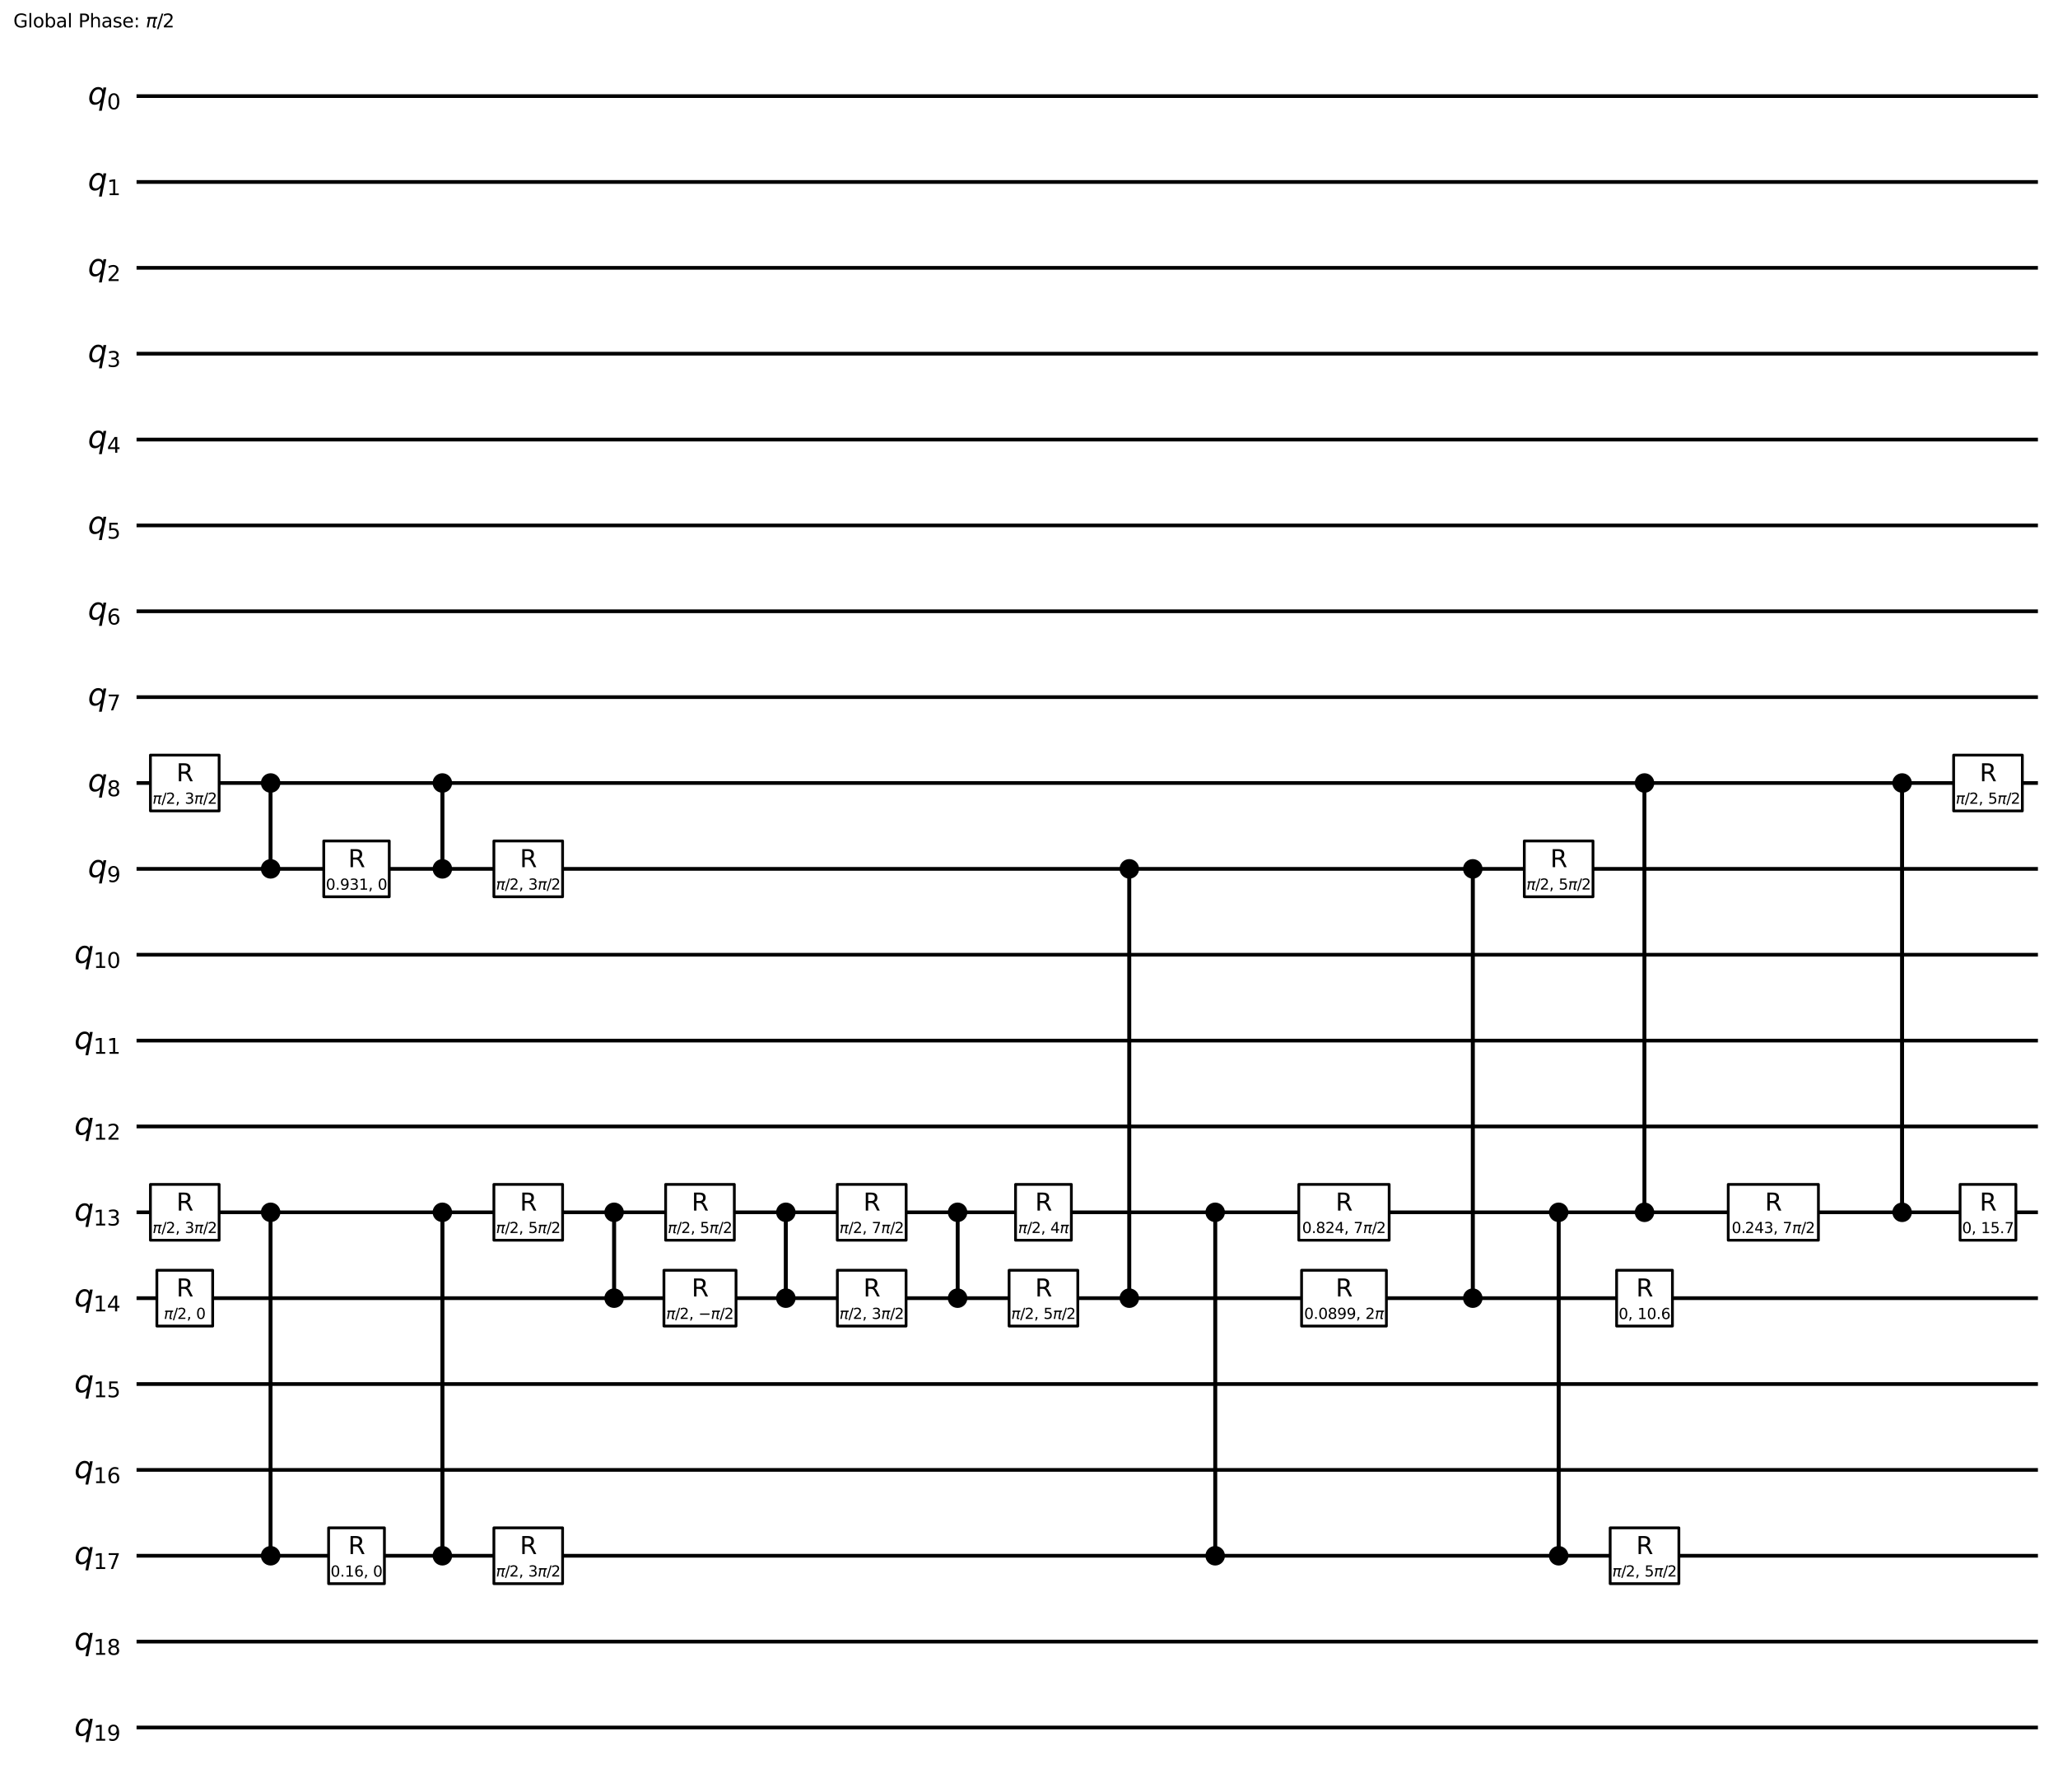 <?xml version="1.0" encoding="utf-8" standalone="no"?>
<!DOCTYPE svg PUBLIC "-//W3C//DTD SVG 1.1//EN"
  "http://www.w3.org/Graphics/SVG/1.1/DTD/svg11.dtd">
<svg xmlns:xlink="http://www.w3.org/1999/xlink" width="1110.975pt" height="967.62pt" viewBox="0 0 1110.975 967.62" xmlns="http://www.w3.org/2000/svg" version="1.1">
 <defs>
  <style type="text/css">*{stroke-linejoin: round; stroke-linecap: butt}</style>
 </defs>
 <g id="figure_1">
  <g id="patch_1">
   <path d="M 0 967.62 
L 1110.975 967.62 
L 1110.975 0 
L 0 0 
z
" style="fill: #ffffff"/>
  </g>
  <g id="axes_1">
   <g id="line2d_1">
    <path d="M 74.716 51.882 
L 1099.14 51.882 
" clip-path="url(#p7445426236)" style="fill: none; stroke: #000000; stroke-width: 2; stroke-linecap: square"/>
   </g>
   <g id="line2d_2">
    <path d="M 74.716 98.236 
L 1099.14 98.236 
" clip-path="url(#p7445426236)" style="fill: none; stroke: #000000; stroke-width: 2; stroke-linecap: square"/>
   </g>
   <g id="line2d_3">
    <path d="M 74.716 144.59 
L 1099.14 144.59 
" clip-path="url(#p7445426236)" style="fill: none; stroke: #000000; stroke-width: 2; stroke-linecap: square"/>
   </g>
   <g id="line2d_4">
    <path d="M 74.716 190.944 
L 1099.14 190.944 
" clip-path="url(#p7445426236)" style="fill: none; stroke: #000000; stroke-width: 2; stroke-linecap: square"/>
   </g>
   <g id="line2d_5">
    <path d="M 74.716 237.298 
L 1099.14 237.298 
" clip-path="url(#p7445426236)" style="fill: none; stroke: #000000; stroke-width: 2; stroke-linecap: square"/>
   </g>
   <g id="line2d_6">
    <path d="M 74.716 283.652 
L 1099.14 283.652 
" clip-path="url(#p7445426236)" style="fill: none; stroke: #000000; stroke-width: 2; stroke-linecap: square"/>
   </g>
   <g id="line2d_7">
    <path d="M 74.716 330.006 
L 1099.14 330.006 
" clip-path="url(#p7445426236)" style="fill: none; stroke: #000000; stroke-width: 2; stroke-linecap: square"/>
   </g>
   <g id="line2d_8">
    <path d="M 74.716 376.36 
L 1099.14 376.36 
" clip-path="url(#p7445426236)" style="fill: none; stroke: #000000; stroke-width: 2; stroke-linecap: square"/>
   </g>
   <g id="line2d_9">
    <path d="M 74.716 422.714 
L 1099.14 422.714 
" clip-path="url(#p7445426236)" style="fill: none; stroke: #000000; stroke-width: 2; stroke-linecap: square"/>
   </g>
   <g id="line2d_10">
    <path d="M 74.716 469.068 
L 1099.14 469.068 
" clip-path="url(#p7445426236)" style="fill: none; stroke: #000000; stroke-width: 2; stroke-linecap: square"/>
   </g>
   <g id="line2d_11">
    <path d="M 74.716 515.422 
L 1099.14 515.422 
" clip-path="url(#p7445426236)" style="fill: none; stroke: #000000; stroke-width: 2; stroke-linecap: square"/>
   </g>
   <g id="line2d_12">
    <path d="M 74.716 561.776 
L 1099.14 561.776 
" clip-path="url(#p7445426236)" style="fill: none; stroke: #000000; stroke-width: 2; stroke-linecap: square"/>
   </g>
   <g id="line2d_13">
    <path d="M 74.716 608.13 
L 1099.14 608.13 
" clip-path="url(#p7445426236)" style="fill: none; stroke: #000000; stroke-width: 2; stroke-linecap: square"/>
   </g>
   <g id="line2d_14">
    <path d="M 74.716 654.484 
L 1099.14 654.484 
" clip-path="url(#p7445426236)" style="fill: none; stroke: #000000; stroke-width: 2; stroke-linecap: square"/>
   </g>
   <g id="line2d_15">
    <path d="M 74.716 700.838 
L 1099.14 700.838 
" clip-path="url(#p7445426236)" style="fill: none; stroke: #000000; stroke-width: 2; stroke-linecap: square"/>
   </g>
   <g id="line2d_16">
    <path d="M 74.716 747.192 
L 1099.14 747.192 
" clip-path="url(#p7445426236)" style="fill: none; stroke: #000000; stroke-width: 2; stroke-linecap: square"/>
   </g>
   <g id="line2d_17">
    <path d="M 74.716 793.546 
L 1099.14 793.546 
" clip-path="url(#p7445426236)" style="fill: none; stroke: #000000; stroke-width: 2; stroke-linecap: square"/>
   </g>
   <g id="line2d_18">
    <path d="M 74.716 839.9 
L 1099.14 839.9 
" clip-path="url(#p7445426236)" style="fill: none; stroke: #000000; stroke-width: 2; stroke-linecap: square"/>
   </g>
   <g id="line2d_19">
    <path d="M 74.716 886.254 
L 1099.14 886.254 
" clip-path="url(#p7445426236)" style="fill: none; stroke: #000000; stroke-width: 2; stroke-linecap: square"/>
   </g>
   <g id="line2d_20">
    <path d="M 74.716 932.608 
L 1099.14 932.608 
" clip-path="url(#p7445426236)" style="fill: none; stroke: #000000; stroke-width: 2; stroke-linecap: square"/>
   </g>
   <g id="text_1">
    <!-- Global Phase: $\pi$/2 -->
    <g transform="translate(7.2 14.798) scale(0.1 -0.1)">
     <defs>
      <path id="DejaVuSans-47" d="M 3809 666 
L 3809 1919 
L 2778 1919 
L 2778 2438 
L 4434 2438 
L 4434 434 
Q 4069 175 3628 42 
Q 3188 -91 2688 -91 
Q 1594 -91 976 548 
Q 359 1188 359 2328 
Q 359 3472 976 4111 
Q 1594 4750 2688 4750 
Q 3144 4750 3555 4637 
Q 3966 4525 4313 4306 
L 4313 3634 
Q 3963 3931 3569 4081 
Q 3175 4231 2741 4231 
Q 1884 4231 1454 3753 
Q 1025 3275 1025 2328 
Q 1025 1384 1454 906 
Q 1884 428 2741 428 
Q 3075 428 3337 486 
Q 3600 544 3809 666 
z
" transform="scale(0.016)"/>
      <path id="DejaVuSans-6c" d="M 603 4863 
L 1178 4863 
L 1178 0 
L 603 0 
L 603 4863 
z
" transform="scale(0.016)"/>
      <path id="DejaVuSans-6f" d="M 1959 3097 
Q 1497 3097 1228 2736 
Q 959 2375 959 1747 
Q 959 1119 1226 758 
Q 1494 397 1959 397 
Q 2419 397 2687 759 
Q 2956 1122 2956 1747 
Q 2956 2369 2687 2733 
Q 2419 3097 1959 3097 
z
M 1959 3584 
Q 2709 3584 3137 3096 
Q 3566 2609 3566 1747 
Q 3566 888 3137 398 
Q 2709 -91 1959 -91 
Q 1206 -91 779 398 
Q 353 888 353 1747 
Q 353 2609 779 3096 
Q 1206 3584 1959 3584 
z
" transform="scale(0.016)"/>
      <path id="DejaVuSans-62" d="M 3116 1747 
Q 3116 2381 2855 2742 
Q 2594 3103 2138 3103 
Q 1681 3103 1420 2742 
Q 1159 2381 1159 1747 
Q 1159 1113 1420 752 
Q 1681 391 2138 391 
Q 2594 391 2855 752 
Q 3116 1113 3116 1747 
z
M 1159 2969 
Q 1341 3281 1617 3432 
Q 1894 3584 2278 3584 
Q 2916 3584 3314 3078 
Q 3713 2572 3713 1747 
Q 3713 922 3314 415 
Q 2916 -91 2278 -91 
Q 1894 -91 1617 61 
Q 1341 213 1159 525 
L 1159 0 
L 581 0 
L 581 4863 
L 1159 4863 
L 1159 2969 
z
" transform="scale(0.016)"/>
      <path id="DejaVuSans-61" d="M 2194 1759 
Q 1497 1759 1228 1600 
Q 959 1441 959 1056 
Q 959 750 1161 570 
Q 1363 391 1709 391 
Q 2188 391 2477 730 
Q 2766 1069 2766 1631 
L 2766 1759 
L 2194 1759 
z
M 3341 1997 
L 3341 0 
L 2766 0 
L 2766 531 
Q 2569 213 2275 61 
Q 1981 -91 1556 -91 
Q 1019 -91 701 211 
Q 384 513 384 1019 
Q 384 1609 779 1909 
Q 1175 2209 1959 2209 
L 2766 2209 
L 2766 2266 
Q 2766 2663 2505 2880 
Q 2244 3097 1772 3097 
Q 1472 3097 1187 3025 
Q 903 2953 641 2809 
L 641 3341 
Q 956 3463 1253 3523 
Q 1550 3584 1831 3584 
Q 2591 3584 2966 3190 
Q 3341 2797 3341 1997 
z
" transform="scale(0.016)"/>
      <path id="DejaVuSans-20" transform="scale(0.016)"/>
      <path id="DejaVuSans-50" d="M 1259 4147 
L 1259 2394 
L 2053 2394 
Q 2494 2394 2734 2622 
Q 2975 2850 2975 3272 
Q 2975 3691 2734 3919 
Q 2494 4147 2053 4147 
L 1259 4147 
z
M 628 4666 
L 2053 4666 
Q 2838 4666 3239 4311 
Q 3641 3956 3641 3272 
Q 3641 2581 3239 2228 
Q 2838 1875 2053 1875 
L 1259 1875 
L 1259 0 
L 628 0 
L 628 4666 
z
" transform="scale(0.016)"/>
      <path id="DejaVuSans-68" d="M 3513 2113 
L 3513 0 
L 2938 0 
L 2938 2094 
Q 2938 2591 2744 2837 
Q 2550 3084 2163 3084 
Q 1697 3084 1428 2787 
Q 1159 2491 1159 1978 
L 1159 0 
L 581 0 
L 581 4863 
L 1159 4863 
L 1159 2956 
Q 1366 3272 1645 3428 
Q 1925 3584 2291 3584 
Q 2894 3584 3203 3211 
Q 3513 2838 3513 2113 
z
" transform="scale(0.016)"/>
      <path id="DejaVuSans-73" d="M 2834 3397 
L 2834 2853 
Q 2591 2978 2328 3040 
Q 2066 3103 1784 3103 
Q 1356 3103 1142 2972 
Q 928 2841 928 2578 
Q 928 2378 1081 2264 
Q 1234 2150 1697 2047 
L 1894 2003 
Q 2506 1872 2764 1633 
Q 3022 1394 3022 966 
Q 3022 478 2636 193 
Q 2250 -91 1575 -91 
Q 1294 -91 989 -36 
Q 684 19 347 128 
L 347 722 
Q 666 556 975 473 
Q 1284 391 1588 391 
Q 1994 391 2212 530 
Q 2431 669 2431 922 
Q 2431 1156 2273 1281 
Q 2116 1406 1581 1522 
L 1381 1569 
Q 847 1681 609 1914 
Q 372 2147 372 2553 
Q 372 3047 722 3315 
Q 1072 3584 1716 3584 
Q 2034 3584 2315 3537 
Q 2597 3491 2834 3397 
z
" transform="scale(0.016)"/>
      <path id="DejaVuSans-65" d="M 3597 1894 
L 3597 1613 
L 953 1613 
Q 991 1019 1311 708 
Q 1631 397 2203 397 
Q 2534 397 2845 478 
Q 3156 559 3463 722 
L 3463 178 
Q 3153 47 2828 -22 
Q 2503 -91 2169 -91 
Q 1331 -91 842 396 
Q 353 884 353 1716 
Q 353 2575 817 3079 
Q 1281 3584 2069 3584 
Q 2775 3584 3186 3129 
Q 3597 2675 3597 1894 
z
M 3022 2063 
Q 3016 2534 2758 2815 
Q 2500 3097 2075 3097 
Q 1594 3097 1305 2825 
Q 1016 2553 972 2059 
L 3022 2063 
z
" transform="scale(0.016)"/>
      <path id="DejaVuSans-3a" d="M 750 794 
L 1409 794 
L 1409 0 
L 750 0 
L 750 794 
z
M 750 3309 
L 1409 3309 
L 1409 2516 
L 750 2516 
L 750 3309 
z
" transform="scale(0.016)"/>
      <path id="DejaVuSans-Oblique-3c0" d="M 584 3500 
L 3938 3500 
L 3825 2925 
L 3384 2925 
L 2966 775 
Q 2922 550 2981 450 
Q 3038 353 3209 353 
Q 3256 353 3325 363 
Q 3397 369 3419 372 
L 3338 -44 
Q 3222 -84 3103 -103 
Q 2981 -122 2866 -122 
Q 2491 -122 2388 81 
Q 2284 288 2391 838 
L 2797 2925 
L 1506 2925 
L 938 0 
L 350 0 
L 919 2925 
L 472 2925 
L 584 3500 
z
" transform="scale(0.016)"/>
      <path id="DejaVuSans-2f" d="M 1625 4666 
L 2156 4666 
L 531 -594 
L 0 -594 
L 1625 4666 
z
" transform="scale(0.016)"/>
      <path id="DejaVuSans-32" d="M 1228 531 
L 3431 531 
L 3431 0 
L 469 0 
L 469 531 
Q 828 903 1448 1529 
Q 2069 2156 2228 2338 
Q 2531 2678 2651 2914 
Q 2772 3150 2772 3378 
Q 2772 3750 2511 3984 
Q 2250 4219 1831 4219 
Q 1534 4219 1204 4116 
Q 875 4013 500 3803 
L 500 4441 
Q 881 4594 1212 4672 
Q 1544 4750 1819 4750 
Q 2544 4750 2975 4387 
Q 3406 4025 3406 3419 
Q 3406 3131 3298 2873 
Q 3191 2616 2906 2266 
Q 2828 2175 2409 1742 
Q 1991 1309 1228 531 
z
" transform="scale(0.016)"/>
     </defs>
     <use xlink:href="#DejaVuSans-47" transform="translate(0 0.016)"/>
     <use xlink:href="#DejaVuSans-6c" transform="translate(77.49 0.016)"/>
     <use xlink:href="#DejaVuSans-6f" transform="translate(105.273 0.016)"/>
     <use xlink:href="#DejaVuSans-62" transform="translate(166.455 0.016)"/>
     <use xlink:href="#DejaVuSans-61" transform="translate(229.932 0.016)"/>
     <use xlink:href="#DejaVuSans-6c" transform="translate(291.211 0.016)"/>
     <use xlink:href="#DejaVuSans-20" transform="translate(318.994 0.016)"/>
     <use xlink:href="#DejaVuSans-50" transform="translate(350.781 0.016)"/>
     <use xlink:href="#DejaVuSans-68" transform="translate(411.084 0.016)"/>
     <use xlink:href="#DejaVuSans-61" transform="translate(474.463 0.016)"/>
     <use xlink:href="#DejaVuSans-73" transform="translate(535.742 0.016)"/>
     <use xlink:href="#DejaVuSans-65" transform="translate(587.842 0.016)"/>
     <use xlink:href="#DejaVuSans-3a" transform="translate(649.365 0.016)"/>
     <use xlink:href="#DejaVuSans-20" transform="translate(683.057 0.016)"/>
     <use xlink:href="#DejaVuSans-Oblique-3c0" transform="translate(714.844 0.016)"/>
     <use xlink:href="#DejaVuSans-2f" transform="translate(775.049 0.016)"/>
     <use xlink:href="#DejaVuSans-32" transform="translate(805.115 0.016)"/>
    </g>
   </g>
   <g id="patch_2">
    <path d="M 70.081 28.705 
L -1088.769 28.705 
L -1088.769 1002.139 
L 70.081 1002.139 
z
" clip-path="url(#p7445426236)" style="fill: #ffffff; stroke: #ffffff; stroke-width: 1.5; stroke-linejoin: miter"/>
   </g>
   <g id="line2d_21">
    <path d="M 146.101 469.068 
L 146.101 422.714 
" clip-path="url(#p7445426236)" style="fill: none; stroke: #000000; stroke-width: 2; stroke-linecap: square"/>
   </g>
   <g id="line2d_22">
    <path d="M 146.101 839.9 
L 146.101 654.484 
" clip-path="url(#p7445426236)" style="fill: none; stroke: #000000; stroke-width: 2; stroke-linecap: square"/>
   </g>
   <g id="line2d_23">
    <path d="M 238.809 469.068 
L 238.809 422.714 
" clip-path="url(#p7445426236)" style="fill: none; stroke: #000000; stroke-width: 2; stroke-linecap: square"/>
   </g>
   <g id="line2d_24">
    <path d="M 238.809 839.9 
L 238.809 654.484 
" clip-path="url(#p7445426236)" style="fill: none; stroke: #000000; stroke-width: 2; stroke-linecap: square"/>
   </g>
   <g id="line2d_25">
    <path d="M 331.517 700.838 
L 331.517 654.484 
" clip-path="url(#p7445426236)" style="fill: none; stroke: #000000; stroke-width: 2; stroke-linecap: square"/>
   </g>
   <g id="line2d_26">
    <path d="M 424.225 700.838 
L 424.225 654.484 
" clip-path="url(#p7445426236)" style="fill: none; stroke: #000000; stroke-width: 2; stroke-linecap: square"/>
   </g>
   <g id="line2d_27">
    <path d="M 516.933 700.838 
L 516.933 654.484 
" clip-path="url(#p7445426236)" style="fill: none; stroke: #000000; stroke-width: 2; stroke-linecap: square"/>
   </g>
   <g id="line2d_28">
    <path d="M 609.641 700.838 
L 609.641 469.068 
" clip-path="url(#p7445426236)" style="fill: none; stroke: #000000; stroke-width: 2; stroke-linecap: square"/>
   </g>
   <g id="line2d_29">
    <path d="M 655.995 839.9 
L 655.995 654.484 
" clip-path="url(#p7445426236)" style="fill: none; stroke: #000000; stroke-width: 2; stroke-linecap: square"/>
   </g>
   <g id="line2d_30">
    <path d="M 795.057 700.838 
L 795.057 469.068 
" clip-path="url(#p7445426236)" style="fill: none; stroke: #000000; stroke-width: 2; stroke-linecap: square"/>
   </g>
   <g id="line2d_31">
    <path d="M 841.411 839.9 
L 841.411 654.484 
" clip-path="url(#p7445426236)" style="fill: none; stroke: #000000; stroke-width: 2; stroke-linecap: square"/>
   </g>
   <g id="line2d_32">
    <path d="M 887.765 654.484 
L 887.765 422.714 
" clip-path="url(#p7445426236)" style="fill: none; stroke: #000000; stroke-width: 2; stroke-linecap: square"/>
   </g>
   <g id="line2d_33">
    <path d="M 1026.827 654.484 
L 1026.827 422.714 
" clip-path="url(#p7445426236)" style="fill: none; stroke: #000000; stroke-width: 2; stroke-linecap: square"/>
   </g>
   <g id="line2d_34">
    <path d="M 146.101 469.068 
L 146.101 422.714 
" clip-path="url(#p7445426236)" style="fill: none; stroke: #000000; stroke-width: 2; stroke-linecap: square"/>
   </g>
   <g id="line2d_35">
    <path d="M 146.101 839.9 
L 146.101 654.484 
" clip-path="url(#p7445426236)" style="fill: none; stroke: #000000; stroke-width: 2; stroke-linecap: square"/>
   </g>
   <g id="line2d_36">
    <path d="M 238.809 469.068 
L 238.809 422.714 
" clip-path="url(#p7445426236)" style="fill: none; stroke: #000000; stroke-width: 2; stroke-linecap: square"/>
   </g>
   <g id="line2d_37">
    <path d="M 238.809 839.9 
L 238.809 654.484 
" clip-path="url(#p7445426236)" style="fill: none; stroke: #000000; stroke-width: 2; stroke-linecap: square"/>
   </g>
   <g id="line2d_38">
    <path d="M 331.517 700.838 
L 331.517 654.484 
" clip-path="url(#p7445426236)" style="fill: none; stroke: #000000; stroke-width: 2; stroke-linecap: square"/>
   </g>
   <g id="line2d_39">
    <path d="M 424.225 700.838 
L 424.225 654.484 
" clip-path="url(#p7445426236)" style="fill: none; stroke: #000000; stroke-width: 2; stroke-linecap: square"/>
   </g>
   <g id="line2d_40">
    <path d="M 516.933 700.838 
L 516.933 654.484 
" clip-path="url(#p7445426236)" style="fill: none; stroke: #000000; stroke-width: 2; stroke-linecap: square"/>
   </g>
   <g id="line2d_41">
    <path d="M 609.641 700.838 
L 609.641 469.068 
" clip-path="url(#p7445426236)" style="fill: none; stroke: #000000; stroke-width: 2; stroke-linecap: square"/>
   </g>
   <g id="line2d_42">
    <path d="M 655.995 839.9 
L 655.995 654.484 
" clip-path="url(#p7445426236)" style="fill: none; stroke: #000000; stroke-width: 2; stroke-linecap: square"/>
   </g>
   <g id="line2d_43">
    <path d="M 795.057 700.838 
L 795.057 469.068 
" clip-path="url(#p7445426236)" style="fill: none; stroke: #000000; stroke-width: 2; stroke-linecap: square"/>
   </g>
   <g id="line2d_44">
    <path d="M 841.411 839.9 
L 841.411 654.484 
" clip-path="url(#p7445426236)" style="fill: none; stroke: #000000; stroke-width: 2; stroke-linecap: square"/>
   </g>
   <g id="line2d_45">
    <path d="M 887.765 654.484 
L 887.765 422.714 
" clip-path="url(#p7445426236)" style="fill: none; stroke: #000000; stroke-width: 2; stroke-linecap: square"/>
   </g>
   <g id="line2d_46">
    <path d="M 1026.827 654.484 
L 1026.827 422.714 
" clip-path="url(#p7445426236)" style="fill: none; stroke: #000000; stroke-width: 2; stroke-linecap: square"/>
   </g>
   <g id="patch_3">
    <path d="M 81.203 437.779 
L 118.291 437.779 
L 118.291 407.649 
L 81.203 407.649 
z
" clip-path="url(#p7445426236)" style="fill: #ffffff; stroke: #000000; stroke-width: 1.5; stroke-linejoin: miter"/>
   </g>
   <g id="patch_4">
    <path d="M 81.203 669.549 
L 118.291 669.549 
L 118.291 639.419 
L 81.203 639.419 
z
" clip-path="url(#p7445426236)" style="fill: #ffffff; stroke: #000000; stroke-width: 1.5; stroke-linejoin: miter"/>
   </g>
   <g id="patch_5">
    <path d="M 84.682 715.903 
L 114.812 715.903 
L 114.812 685.773 
L 84.682 685.773 
z
" clip-path="url(#p7445426236)" style="fill: #ffffff; stroke: #000000; stroke-width: 1.5; stroke-linejoin: miter"/>
   </g>
   <g id="patch_6">
    <path d="M 146.101 427.233 
C 147.3 427.233 148.45 426.757 149.297 425.909 
C 150.145 425.062 150.621 423.912 150.621 422.714 
C 150.621 421.515 150.145 420.365 149.297 419.518 
C 148.45 418.67 147.3 418.194 146.101 418.194 
C 144.903 418.194 143.753 418.67 142.906 419.518 
C 142.058 420.365 141.582 421.515 141.582 422.714 
C 141.582 423.912 142.058 425.062 142.906 425.909 
C 143.753 426.757 144.903 427.233 146.101 427.233 
z
" clip-path="url(#p7445426236)" style="stroke: #000000; stroke-width: 1.5; stroke-linejoin: miter"/>
   </g>
   <g id="patch_7">
    <path d="M 146.101 473.587 
C 147.3 473.587 148.45 473.111 149.297 472.263 
C 150.145 471.416 150.621 470.266 150.621 469.068 
C 150.621 467.869 150.145 466.719 149.297 465.872 
C 148.45 465.024 147.3 464.548 146.101 464.548 
C 144.903 464.548 143.753 465.024 142.906 465.872 
C 142.058 466.719 141.582 467.869 141.582 469.068 
C 141.582 470.266 142.058 471.416 142.906 472.263 
C 143.753 473.111 144.903 473.587 146.101 473.587 
z
" clip-path="url(#p7445426236)" style="stroke: #000000; stroke-width: 1.5; stroke-linejoin: miter"/>
   </g>
   <g id="patch_8">
    <path d="M 146.101 659.003 
C 147.3 659.003 148.45 658.527 149.297 657.679 
C 150.145 656.832 150.621 655.682 150.621 654.484 
C 150.621 653.285 150.145 652.135 149.297 651.288 
C 148.45 650.44 147.3 649.964 146.101 649.964 
C 144.903 649.964 143.753 650.44 142.906 651.288 
C 142.058 652.135 141.582 653.285 141.582 654.484 
C 141.582 655.682 142.058 656.832 142.906 657.679 
C 143.753 658.527 144.903 659.003 146.101 659.003 
z
" clip-path="url(#p7445426236)" style="stroke: #000000; stroke-width: 1.5; stroke-linejoin: miter"/>
   </g>
   <g id="patch_9">
    <path d="M 146.101 844.419 
C 147.3 844.419 148.45 843.943 149.297 843.095 
C 150.145 842.248 150.621 841.098 150.621 839.9 
C 150.621 838.701 150.145 837.551 149.297 836.704 
C 148.45 835.856 147.3 835.38 146.101 835.38 
C 144.903 835.38 143.753 835.856 142.906 836.704 
C 142.058 837.551 141.582 838.701 141.582 839.9 
C 141.582 841.098 142.058 842.248 142.906 843.095 
C 143.753 843.943 144.903 844.419 146.101 844.419 
z
" clip-path="url(#p7445426236)" style="stroke: #000000; stroke-width: 1.5; stroke-linejoin: miter"/>
   </g>
   <g id="patch_10">
    <path d="M 174.781 484.133 
L 210.13 484.133 
L 210.13 454.003 
L 174.781 454.003 
z
" clip-path="url(#p7445426236)" style="fill: #ffffff; stroke: #000000; stroke-width: 1.5; stroke-linejoin: miter"/>
   </g>
   <g id="patch_11">
    <path d="M 177.39 854.965 
L 207.52 854.965 
L 207.52 824.835 
L 177.39 824.835 
z
" clip-path="url(#p7445426236)" style="fill: #ffffff; stroke: #000000; stroke-width: 1.5; stroke-linejoin: miter"/>
   </g>
   <g id="patch_12">
    <path d="M 238.809 427.233 
C 240.008 427.233 241.158 426.757 242.005 425.909 
C 242.853 425.062 243.329 423.912 243.329 422.714 
C 243.329 421.515 242.853 420.365 242.005 419.518 
C 241.158 418.67 240.008 418.194 238.809 418.194 
C 237.611 418.194 236.461 418.67 235.614 419.518 
C 234.766 420.365 234.29 421.515 234.29 422.714 
C 234.29 423.912 234.766 425.062 235.614 425.909 
C 236.461 426.757 237.611 427.233 238.809 427.233 
z
" clip-path="url(#p7445426236)" style="stroke: #000000; stroke-width: 1.5; stroke-linejoin: miter"/>
   </g>
   <g id="patch_13">
    <path d="M 238.809 473.587 
C 240.008 473.587 241.158 473.111 242.005 472.263 
C 242.853 471.416 243.329 470.266 243.329 469.068 
C 243.329 467.869 242.853 466.719 242.005 465.872 
C 241.158 465.024 240.008 464.548 238.809 464.548 
C 237.611 464.548 236.461 465.024 235.614 465.872 
C 234.766 466.719 234.29 467.869 234.29 469.068 
C 234.29 470.266 234.766 471.416 235.614 472.263 
C 236.461 473.111 237.611 473.587 238.809 473.587 
z
" clip-path="url(#p7445426236)" style="stroke: #000000; stroke-width: 1.5; stroke-linejoin: miter"/>
   </g>
   <g id="patch_14">
    <path d="M 238.809 659.003 
C 240.008 659.003 241.158 658.527 242.005 657.679 
C 242.853 656.832 243.329 655.682 243.329 654.484 
C 243.329 653.285 242.853 652.135 242.005 651.288 
C 241.158 650.44 240.008 649.964 238.809 649.964 
C 237.611 649.964 236.461 650.44 235.614 651.288 
C 234.766 652.135 234.29 653.285 234.29 654.484 
C 234.29 655.682 234.766 656.832 235.614 657.679 
C 236.461 658.527 237.611 659.003 238.809 659.003 
z
" clip-path="url(#p7445426236)" style="stroke: #000000; stroke-width: 1.5; stroke-linejoin: miter"/>
   </g>
   <g id="patch_15">
    <path d="M 238.809 844.419 
C 240.008 844.419 241.158 843.943 242.005 843.095 
C 242.853 842.248 243.329 841.098 243.329 839.9 
C 243.329 838.701 242.853 837.551 242.005 836.704 
C 241.158 835.856 240.008 835.38 238.809 835.38 
C 237.611 835.38 236.461 835.856 235.614 836.704 
C 234.766 837.551 234.29 838.701 234.29 839.9 
C 234.29 841.098 234.766 842.248 235.614 843.095 
C 236.461 843.943 237.611 844.419 238.809 844.419 
z
" clip-path="url(#p7445426236)" style="stroke: #000000; stroke-width: 1.5; stroke-linejoin: miter"/>
   </g>
   <g id="patch_16">
    <path d="M 266.619 484.133 
L 303.707 484.133 
L 303.707 454.003 
L 266.619 454.003 
z
" clip-path="url(#p7445426236)" style="fill: #ffffff; stroke: #000000; stroke-width: 1.5; stroke-linejoin: miter"/>
   </g>
   <g id="patch_17">
    <path d="M 266.619 669.549 
L 303.707 669.549 
L 303.707 639.419 
L 266.619 639.419 
z
" clip-path="url(#p7445426236)" style="fill: #ffffff; stroke: #000000; stroke-width: 1.5; stroke-linejoin: miter"/>
   </g>
   <g id="patch_18">
    <path d="M 266.619 854.965 
L 303.707 854.965 
L 303.707 824.835 
L 266.619 824.835 
z
" clip-path="url(#p7445426236)" style="fill: #ffffff; stroke: #000000; stroke-width: 1.5; stroke-linejoin: miter"/>
   </g>
   <g id="patch_19">
    <path d="M 331.517 659.003 
C 332.716 659.003 333.866 658.527 334.713 657.679 
C 335.561 656.832 336.037 655.682 336.037 654.484 
C 336.037 653.285 335.561 652.135 334.713 651.288 
C 333.866 650.44 332.716 649.964 331.517 649.964 
C 330.319 649.964 329.169 650.44 328.322 651.288 
C 327.474 652.135 326.998 653.285 326.998 654.484 
C 326.998 655.682 327.474 656.832 328.322 657.679 
C 329.169 658.527 330.319 659.003 331.517 659.003 
z
" clip-path="url(#p7445426236)" style="stroke: #000000; stroke-width: 1.5; stroke-linejoin: miter"/>
   </g>
   <g id="patch_20">
    <path d="M 331.517 705.357 
C 332.716 705.357 333.866 704.881 334.713 704.033 
C 335.561 703.186 336.037 702.036 336.037 700.838 
C 336.037 699.639 335.561 698.489 334.713 697.642 
C 333.866 696.794 332.716 696.318 331.517 696.318 
C 330.319 696.318 329.169 696.794 328.322 697.642 
C 327.474 698.489 326.998 699.639 326.998 700.838 
C 326.998 702.036 327.474 703.186 328.322 704.033 
C 329.169 704.881 330.319 705.357 331.517 705.357 
z
" clip-path="url(#p7445426236)" style="stroke: #000000; stroke-width: 1.5; stroke-linejoin: miter"/>
   </g>
   <g id="patch_21">
    <path d="M 359.327 669.549 
L 396.415 669.549 
L 396.415 639.419 
L 359.327 639.419 
z
" clip-path="url(#p7445426236)" style="fill: #ffffff; stroke: #000000; stroke-width: 1.5; stroke-linejoin: miter"/>
   </g>
   <g id="patch_22">
    <path d="M 358.412 715.903 
L 397.331 715.903 
L 397.331 685.773 
L 358.412 685.773 
z
" clip-path="url(#p7445426236)" style="fill: #ffffff; stroke: #000000; stroke-width: 1.5; stroke-linejoin: miter"/>
   </g>
   <g id="patch_23">
    <path d="M 424.225 659.003 
C 425.424 659.003 426.574 658.527 427.421 657.679 
C 428.269 656.832 428.745 655.682 428.745 654.484 
C 428.745 653.285 428.269 652.135 427.421 651.288 
C 426.574 650.44 425.424 649.964 424.225 649.964 
C 423.027 649.964 421.877 650.44 421.03 651.288 
C 420.182 652.135 419.706 653.285 419.706 654.484 
C 419.706 655.682 420.182 656.832 421.03 657.679 
C 421.877 658.527 423.027 659.003 424.225 659.003 
z
" clip-path="url(#p7445426236)" style="stroke: #000000; stroke-width: 1.5; stroke-linejoin: miter"/>
   </g>
   <g id="patch_24">
    <path d="M 424.225 705.357 
C 425.424 705.357 426.574 704.881 427.421 704.033 
C 428.269 703.186 428.745 702.036 428.745 700.838 
C 428.745 699.639 428.269 698.489 427.421 697.642 
C 426.574 696.794 425.424 696.318 424.225 696.318 
C 423.027 696.318 421.877 696.794 421.03 697.642 
C 420.182 698.489 419.706 699.639 419.706 700.838 
C 419.706 702.036 420.182 703.186 421.03 704.033 
C 421.877 704.881 423.027 705.357 424.225 705.357 
z
" clip-path="url(#p7445426236)" style="stroke: #000000; stroke-width: 1.5; stroke-linejoin: miter"/>
   </g>
   <g id="patch_25">
    <path d="M 451.987 669.549 
L 489.172 669.549 
L 489.172 639.419 
L 451.987 639.419 
z
" clip-path="url(#p7445426236)" style="fill: #ffffff; stroke: #000000; stroke-width: 1.5; stroke-linejoin: miter"/>
   </g>
   <g id="patch_26">
    <path d="M 452.035 715.903 
L 489.123 715.903 
L 489.123 685.773 
L 452.035 685.773 
z
" clip-path="url(#p7445426236)" style="fill: #ffffff; stroke: #000000; stroke-width: 1.5; stroke-linejoin: miter"/>
   </g>
   <g id="patch_27">
    <path d="M 516.933 659.003 
C 518.132 659.003 519.282 658.527 520.129 657.679 
C 520.977 656.832 521.453 655.682 521.453 654.484 
C 521.453 653.285 520.977 652.135 520.129 651.288 
C 519.282 650.44 518.132 649.964 516.933 649.964 
C 515.735 649.964 514.585 650.44 513.738 651.288 
C 512.89 652.135 512.414 653.285 512.414 654.484 
C 512.414 655.682 512.89 656.832 513.738 657.679 
C 514.585 658.527 515.735 659.003 516.933 659.003 
z
" clip-path="url(#p7445426236)" style="stroke: #000000; stroke-width: 1.5; stroke-linejoin: miter"/>
   </g>
   <g id="patch_28">
    <path d="M 516.933 705.357 
C 518.132 705.357 519.282 704.881 520.129 704.033 
C 520.977 703.186 521.453 702.036 521.453 700.838 
C 521.453 699.639 520.977 698.489 520.129 697.642 
C 519.282 696.794 518.132 696.318 516.933 696.318 
C 515.735 696.318 514.585 696.794 513.738 697.642 
C 512.89 698.489 512.414 699.639 512.414 700.838 
C 512.414 702.036 512.89 703.186 513.738 704.033 
C 514.585 704.881 515.735 705.357 516.933 705.357 
z
" clip-path="url(#p7445426236)" style="stroke: #000000; stroke-width: 1.5; stroke-linejoin: miter"/>
   </g>
   <g id="patch_29">
    <path d="M 548.222 669.549 
L 578.352 669.549 
L 578.352 639.419 
L 548.222 639.419 
z
" clip-path="url(#p7445426236)" style="fill: #ffffff; stroke: #000000; stroke-width: 1.5; stroke-linejoin: miter"/>
   </g>
   <g id="patch_30">
    <path d="M 544.743 715.903 
L 581.831 715.903 
L 581.831 685.773 
L 544.743 685.773 
z
" clip-path="url(#p7445426236)" style="fill: #ffffff; stroke: #000000; stroke-width: 1.5; stroke-linejoin: miter"/>
   </g>
   <g id="patch_31">
    <path d="M 609.641 473.587 
C 610.84 473.587 611.99 473.111 612.837 472.263 
C 613.685 471.416 614.161 470.266 614.161 469.068 
C 614.161 467.869 613.685 466.719 612.837 465.872 
C 611.99 465.024 610.84 464.548 609.641 464.548 
C 608.443 464.548 607.293 465.024 606.446 465.872 
C 605.598 466.719 605.122 467.869 605.122 469.068 
C 605.122 470.266 605.598 471.416 606.446 472.263 
C 607.293 473.111 608.443 473.587 609.641 473.587 
z
" clip-path="url(#p7445426236)" style="stroke: #000000; stroke-width: 1.5; stroke-linejoin: miter"/>
   </g>
   <g id="patch_32">
    <path d="M 609.641 705.357 
C 610.84 705.357 611.99 704.881 612.837 704.033 
C 613.685 703.186 614.161 702.036 614.161 700.838 
C 614.161 699.639 613.685 698.489 612.837 697.642 
C 611.99 696.794 610.84 696.318 609.641 696.318 
C 608.443 696.318 607.293 696.794 606.446 697.642 
C 605.598 698.489 605.122 699.639 605.122 700.838 
C 605.122 702.036 605.598 703.186 606.446 704.033 
C 607.293 704.881 608.443 705.357 609.641 705.357 
z
" clip-path="url(#p7445426236)" style="stroke: #000000; stroke-width: 1.5; stroke-linejoin: miter"/>
   </g>
   <g id="patch_33">
    <path d="M 655.995 844.419 
C 657.194 844.419 658.344 843.943 659.191 843.095 
C 660.039 842.248 660.515 841.098 660.515 839.9 
C 660.515 838.701 660.039 837.551 659.191 836.704 
C 658.344 835.856 657.194 835.38 655.995 835.38 
C 654.797 835.38 653.647 835.856 652.8 836.704 
C 651.952 837.551 651.476 838.701 651.476 839.9 
C 651.476 841.098 651.952 842.248 652.8 843.095 
C 653.647 843.943 654.797 844.419 655.995 844.419 
z
" clip-path="url(#p7445426236)" style="stroke: #000000; stroke-width: 1.5; stroke-linejoin: miter"/>
   </g>
   <g id="patch_34">
    <path d="M 655.995 659.003 
C 657.194 659.003 658.344 658.527 659.191 657.679 
C 660.039 656.832 660.515 655.682 660.515 654.484 
C 660.515 653.285 660.039 652.135 659.191 651.288 
C 658.344 650.44 657.194 649.964 655.995 649.964 
C 654.797 649.964 653.647 650.44 652.8 651.288 
C 651.952 652.135 651.476 653.285 651.476 654.484 
C 651.476 655.682 651.952 656.832 652.8 657.679 
C 653.647 658.527 654.797 659.003 655.995 659.003 
z
" clip-path="url(#p7445426236)" style="stroke: #000000; stroke-width: 1.5; stroke-linejoin: miter"/>
   </g>
   <g id="patch_35">
    <path d="M 702.634 715.903 
L 748.418 715.903 
L 748.418 685.773 
L 702.634 685.773 
z
" clip-path="url(#p7445426236)" style="fill: #ffffff; stroke: #000000; stroke-width: 1.5; stroke-linejoin: miter"/>
   </g>
   <g id="patch_36">
    <path d="M 701.137 669.549 
L 749.916 669.549 
L 749.916 639.419 
L 701.137 639.419 
z
" clip-path="url(#p7445426236)" style="fill: #ffffff; stroke: #000000; stroke-width: 1.5; stroke-linejoin: miter"/>
   </g>
   <g id="patch_37">
    <path d="M 795.057 473.587 
C 796.256 473.587 797.406 473.111 798.253 472.263 
C 799.101 471.416 799.577 470.266 799.577 469.068 
C 799.577 467.869 799.101 466.719 798.253 465.872 
C 797.406 465.024 796.256 464.548 795.057 464.548 
C 793.859 464.548 792.709 465.024 791.862 465.872 
C 791.014 466.719 790.538 467.869 790.538 469.068 
C 790.538 470.266 791.014 471.416 791.862 472.263 
C 792.709 473.111 793.859 473.587 795.057 473.587 
z
" clip-path="url(#p7445426236)" style="stroke: #000000; stroke-width: 1.5; stroke-linejoin: miter"/>
   </g>
   <g id="patch_38">
    <path d="M 795.057 705.357 
C 796.256 705.357 797.406 704.881 798.253 704.033 
C 799.101 703.186 799.577 702.036 799.577 700.838 
C 799.577 699.639 799.101 698.489 798.253 697.642 
C 797.406 696.794 796.256 696.318 795.057 696.318 
C 793.859 696.318 792.709 696.794 791.862 697.642 
C 791.014 698.489 790.538 699.639 790.538 700.838 
C 790.538 702.036 791.014 703.186 791.862 704.033 
C 792.709 704.881 793.859 705.357 795.057 705.357 
z
" clip-path="url(#p7445426236)" style="stroke: #000000; stroke-width: 1.5; stroke-linejoin: miter"/>
   </g>
   <g id="patch_39">
    <path d="M 841.411 844.419 
C 842.61 844.419 843.76 843.943 844.607 843.095 
C 845.455 842.248 845.931 841.098 845.931 839.9 
C 845.931 838.701 845.455 837.551 844.607 836.704 
C 843.76 835.856 842.61 835.38 841.411 835.38 
C 840.213 835.38 839.063 835.856 838.216 836.704 
C 837.368 837.551 836.892 838.701 836.892 839.9 
C 836.892 841.098 837.368 842.248 838.216 843.095 
C 839.063 843.943 840.213 844.419 841.411 844.419 
z
" clip-path="url(#p7445426236)" style="stroke: #000000; stroke-width: 1.5; stroke-linejoin: miter"/>
   </g>
   <g id="patch_40">
    <path d="M 841.411 659.003 
C 842.61 659.003 843.76 658.527 844.607 657.679 
C 845.455 656.832 845.931 655.682 845.931 654.484 
C 845.931 653.285 845.455 652.135 844.607 651.288 
C 843.76 650.44 842.61 649.964 841.411 649.964 
C 840.213 649.964 839.063 650.44 838.216 651.288 
C 837.368 652.135 836.892 653.285 836.892 654.484 
C 836.892 655.682 837.368 656.832 838.216 657.679 
C 839.063 658.527 840.213 659.003 841.411 659.003 
z
" clip-path="url(#p7445426236)" style="stroke: #000000; stroke-width: 1.5; stroke-linejoin: miter"/>
   </g>
   <g id="patch_41">
    <path d="M 822.867 484.133 
L 859.955 484.133 
L 859.955 454.003 
L 822.867 454.003 
z
" clip-path="url(#p7445426236)" style="fill: #ffffff; stroke: #000000; stroke-width: 1.5; stroke-linejoin: miter"/>
   </g>
   <g id="patch_42">
    <path d="M 872.7 715.903 
L 902.83 715.903 
L 902.83 685.773 
L 872.7 685.773 
z
" clip-path="url(#p7445426236)" style="fill: #ffffff; stroke: #000000; stroke-width: 1.5; stroke-linejoin: miter"/>
   </g>
   <g id="patch_43">
    <path d="M 887.765 427.233 
C 888.964 427.233 890.114 426.757 890.961 425.909 
C 891.809 425.062 892.285 423.912 892.285 422.714 
C 892.285 421.515 891.809 420.365 890.961 419.518 
C 890.114 418.67 888.964 418.194 887.765 418.194 
C 886.567 418.194 885.417 418.67 884.57 419.518 
C 883.722 420.365 883.246 421.515 883.246 422.714 
C 883.246 423.912 883.722 425.062 884.57 425.909 
C 885.417 426.757 886.567 427.233 887.765 427.233 
z
" clip-path="url(#p7445426236)" style="stroke: #000000; stroke-width: 1.5; stroke-linejoin: miter"/>
   </g>
   <g id="patch_44">
    <path d="M 887.765 659.003 
C 888.964 659.003 890.114 658.527 890.961 657.679 
C 891.809 656.832 892.285 655.682 892.285 654.484 
C 892.285 653.285 891.809 652.135 890.961 651.288 
C 890.114 650.44 888.964 649.964 887.765 649.964 
C 886.567 649.964 885.417 650.44 884.57 651.288 
C 883.722 652.135 883.246 653.285 883.246 654.484 
C 883.246 655.682 883.722 656.832 884.57 657.679 
C 885.417 658.527 886.567 659.003 887.765 659.003 
z
" clip-path="url(#p7445426236)" style="stroke: #000000; stroke-width: 1.5; stroke-linejoin: miter"/>
   </g>
   <g id="patch_45">
    <path d="M 869.221 854.965 
L 906.309 854.965 
L 906.309 824.835 
L 869.221 824.835 
z
" clip-path="url(#p7445426236)" style="fill: #ffffff; stroke: #000000; stroke-width: 1.5; stroke-linejoin: miter"/>
   </g>
   <g id="patch_46">
    <path d="M 932.956 669.549 
L 981.637 669.549 
L 981.637 639.419 
L 932.956 639.419 
z
" clip-path="url(#p7445426236)" style="fill: #ffffff; stroke: #000000; stroke-width: 1.5; stroke-linejoin: miter"/>
   </g>
   <g id="patch_47">
    <path d="M 1026.827 427.233 
C 1028.026 427.233 1029.176 426.757 1030.023 425.909 
C 1030.871 425.062 1031.347 423.912 1031.347 422.714 
C 1031.347 421.515 1030.871 420.365 1030.023 419.518 
C 1029.176 418.67 1028.026 418.194 1026.827 418.194 
C 1025.629 418.194 1024.479 418.67 1023.632 419.518 
C 1022.784 420.365 1022.308 421.515 1022.308 422.714 
C 1022.308 423.912 1022.784 425.062 1023.632 425.909 
C 1024.479 426.757 1025.629 427.233 1026.827 427.233 
z
" clip-path="url(#p7445426236)" style="stroke: #000000; stroke-width: 1.5; stroke-linejoin: miter"/>
   </g>
   <g id="patch_48">
    <path d="M 1026.827 659.003 
C 1028.026 659.003 1029.176 658.527 1030.023 657.679 
C 1030.871 656.832 1031.347 655.682 1031.347 654.484 
C 1031.347 653.285 1030.871 652.135 1030.023 651.288 
C 1029.176 650.44 1028.026 649.964 1026.827 649.964 
C 1025.629 649.964 1024.479 650.44 1023.632 651.288 
C 1022.784 652.135 1022.308 653.285 1022.308 654.484 
C 1022.308 655.682 1022.784 656.832 1023.632 657.679 
C 1024.479 658.527 1025.629 659.003 1026.827 659.003 
z
" clip-path="url(#p7445426236)" style="stroke: #000000; stroke-width: 1.5; stroke-linejoin: miter"/>
   </g>
   <g id="patch_49">
    <path d="M 1054.637 437.779 
L 1091.725 437.779 
L 1091.725 407.649 
L 1054.637 407.649 
z
" clip-path="url(#p7445426236)" style="fill: #ffffff; stroke: #000000; stroke-width: 1.5; stroke-linejoin: miter"/>
   </g>
   <g id="patch_50">
    <path d="M 1058.116 669.549 
L 1088.246 669.549 
L 1088.246 639.419 
L 1058.116 639.419 
z
" clip-path="url(#p7445426236)" style="fill: #ffffff; stroke: #000000; stroke-width: 1.5; stroke-linejoin: miter"/>
   </g>
   <g id="text_2">
    <g clip-path="url(#p7445426236)">
     <!-- ${q}_{0}$ -->
     <g transform="translate(47.408 56.333) scale(0.163 -0.163)">
      <defs>
       <path id="DejaVuSans-Oblique-71" d="M 2669 525 
Q 2438 222 2123 65 
Q 1809 -91 1428 -91 
Q 897 -91 595 267 
Q 294 625 294 1253 
Q 294 1759 480 2231 
Q 666 2703 1013 3078 
Q 1238 3322 1530 3453 
Q 1822 3584 2144 3584 
Q 2531 3584 2781 3431 
Q 3031 3278 3144 2969 
L 3244 3494 
L 3822 3494 
L 2888 -1319 
L 2309 -1319 
L 2669 525 
z
M 891 1338 
Q 891 875 1084 633 
Q 1278 391 1644 391 
Q 2188 391 2572 911 
Q 2956 1431 2956 2175 
Q 2956 2625 2757 2864 
Q 2559 3103 2188 3103 
Q 1916 3103 1684 2976 
Q 1453 2850 1281 2606 
Q 1100 2350 995 2006 
Q 891 1663 891 1338 
z
" transform="scale(0.016)"/>
       <path id="DejaVuSans-30" d="M 2034 4250 
Q 1547 4250 1301 3770 
Q 1056 3291 1056 2328 
Q 1056 1369 1301 889 
Q 1547 409 2034 409 
Q 2525 409 2770 889 
Q 3016 1369 3016 2328 
Q 3016 3291 2770 3770 
Q 2525 4250 2034 4250 
z
M 2034 4750 
Q 2819 4750 3233 4129 
Q 3647 3509 3647 2328 
Q 3647 1150 3233 529 
Q 2819 -91 2034 -91 
Q 1250 -91 836 529 
Q 422 1150 422 2328 
Q 422 3509 836 4129 
Q 1250 4750 2034 4750 
z
" transform="scale(0.016)"/>
      </defs>
      <use xlink:href="#DejaVuSans-Oblique-71"/>
      <use xlink:href="#DejaVuSans-30" transform="translate(63.477 -16.406) scale(0.7)"/>
     </g>
    </g>
   </g>
   <g id="text_3">
    <g clip-path="url(#p7445426236)">
     <!-- ${q}_{1}$ -->
     <g transform="translate(47.408 102.687) scale(0.163 -0.163)">
      <defs>
       <path id="DejaVuSans-31" d="M 794 531 
L 1825 531 
L 1825 4091 
L 703 3866 
L 703 4441 
L 1819 4666 
L 2450 4666 
L 2450 531 
L 3481 531 
L 3481 0 
L 794 0 
L 794 531 
z
" transform="scale(0.016)"/>
      </defs>
      <use xlink:href="#DejaVuSans-Oblique-71"/>
      <use xlink:href="#DejaVuSans-31" transform="translate(63.477 -16.406) scale(0.7)"/>
     </g>
    </g>
   </g>
   <g id="text_4">
    <g clip-path="url(#p7445426236)">
     <!-- ${q}_{2}$ -->
     <g transform="translate(47.408 149.041) scale(0.163 -0.163)">
      <use xlink:href="#DejaVuSans-Oblique-71"/>
      <use xlink:href="#DejaVuSans-32" transform="translate(63.477 -16.406) scale(0.7)"/>
     </g>
    </g>
   </g>
   <g id="text_5">
    <g clip-path="url(#p7445426236)">
     <!-- ${q}_{3}$ -->
     <g transform="translate(47.408 195.395) scale(0.163 -0.163)">
      <defs>
       <path id="DejaVuSans-33" d="M 2597 2516 
Q 3050 2419 3304 2112 
Q 3559 1806 3559 1356 
Q 3559 666 3084 287 
Q 2609 -91 1734 -91 
Q 1441 -91 1130 -33 
Q 819 25 488 141 
L 488 750 
Q 750 597 1062 519 
Q 1375 441 1716 441 
Q 2309 441 2620 675 
Q 2931 909 2931 1356 
Q 2931 1769 2642 2001 
Q 2353 2234 1838 2234 
L 1294 2234 
L 1294 2753 
L 1863 2753 
Q 2328 2753 2575 2939 
Q 2822 3125 2822 3475 
Q 2822 3834 2567 4026 
Q 2313 4219 1838 4219 
Q 1578 4219 1281 4162 
Q 984 4106 628 3988 
L 628 4550 
Q 988 4650 1302 4700 
Q 1616 4750 1894 4750 
Q 2613 4750 3031 4423 
Q 3450 4097 3450 3541 
Q 3450 3153 3228 2886 
Q 3006 2619 2597 2516 
z
" transform="scale(0.016)"/>
      </defs>
      <use xlink:href="#DejaVuSans-Oblique-71"/>
      <use xlink:href="#DejaVuSans-33" transform="translate(63.477 -16.406) scale(0.7)"/>
     </g>
    </g>
   </g>
   <g id="text_6">
    <g clip-path="url(#p7445426236)">
     <!-- ${q}_{4}$ -->
     <g transform="translate(47.408 241.749) scale(0.163 -0.163)">
      <defs>
       <path id="DejaVuSans-34" d="M 2419 4116 
L 825 1625 
L 2419 1625 
L 2419 4116 
z
M 2253 4666 
L 3047 4666 
L 3047 1625 
L 3713 1625 
L 3713 1100 
L 3047 1100 
L 3047 0 
L 2419 0 
L 2419 1100 
L 313 1100 
L 313 1709 
L 2253 4666 
z
" transform="scale(0.016)"/>
      </defs>
      <use xlink:href="#DejaVuSans-Oblique-71"/>
      <use xlink:href="#DejaVuSans-34" transform="translate(63.477 -16.406) scale(0.7)"/>
     </g>
    </g>
   </g>
   <g id="text_7">
    <g clip-path="url(#p7445426236)">
     <!-- ${q}_{5}$ -->
     <g transform="translate(47.408 288.103) scale(0.163 -0.163)">
      <defs>
       <path id="DejaVuSans-35" d="M 691 4666 
L 3169 4666 
L 3169 4134 
L 1269 4134 
L 1269 2991 
Q 1406 3038 1543 3061 
Q 1681 3084 1819 3084 
Q 2600 3084 3056 2656 
Q 3513 2228 3513 1497 
Q 3513 744 3044 326 
Q 2575 -91 1722 -91 
Q 1428 -91 1123 -41 
Q 819 9 494 109 
L 494 744 
Q 775 591 1075 516 
Q 1375 441 1709 441 
Q 2250 441 2565 725 
Q 2881 1009 2881 1497 
Q 2881 1984 2565 2268 
Q 2250 2553 1709 2553 
Q 1456 2553 1204 2497 
Q 953 2441 691 2322 
L 691 4666 
z
" transform="scale(0.016)"/>
      </defs>
      <use xlink:href="#DejaVuSans-Oblique-71"/>
      <use xlink:href="#DejaVuSans-35" transform="translate(63.477 -16.406) scale(0.7)"/>
     </g>
    </g>
   </g>
   <g id="text_8">
    <g clip-path="url(#p7445426236)">
     <!-- ${q}_{6}$ -->
     <g transform="translate(47.408 334.457) scale(0.163 -0.163)">
      <defs>
       <path id="DejaVuSans-36" d="M 2113 2584 
Q 1688 2584 1439 2293 
Q 1191 2003 1191 1497 
Q 1191 994 1439 701 
Q 1688 409 2113 409 
Q 2538 409 2786 701 
Q 3034 994 3034 1497 
Q 3034 2003 2786 2293 
Q 2538 2584 2113 2584 
z
M 3366 4563 
L 3366 3988 
Q 3128 4100 2886 4159 
Q 2644 4219 2406 4219 
Q 1781 4219 1451 3797 
Q 1122 3375 1075 2522 
Q 1259 2794 1537 2939 
Q 1816 3084 2150 3084 
Q 2853 3084 3261 2657 
Q 3669 2231 3669 1497 
Q 3669 778 3244 343 
Q 2819 -91 2113 -91 
Q 1303 -91 875 529 
Q 447 1150 447 2328 
Q 447 3434 972 4092 
Q 1497 4750 2381 4750 
Q 2619 4750 2861 4703 
Q 3103 4656 3366 4563 
z
" transform="scale(0.016)"/>
      </defs>
      <use xlink:href="#DejaVuSans-Oblique-71"/>
      <use xlink:href="#DejaVuSans-36" transform="translate(63.477 -16.406) scale(0.7)"/>
     </g>
    </g>
   </g>
   <g id="text_9">
    <g clip-path="url(#p7445426236)">
     <!-- ${q}_{7}$ -->
     <g transform="translate(47.408 380.811) scale(0.163 -0.163)">
      <defs>
       <path id="DejaVuSans-37" d="M 525 4666 
L 3525 4666 
L 3525 4397 
L 1831 0 
L 1172 0 
L 2766 4134 
L 525 4134 
L 525 4666 
z
" transform="scale(0.016)"/>
      </defs>
      <use xlink:href="#DejaVuSans-Oblique-71"/>
      <use xlink:href="#DejaVuSans-37" transform="translate(63.477 -16.406) scale(0.7)"/>
     </g>
    </g>
   </g>
   <g id="text_10">
    <g clip-path="url(#p7445426236)">
     <!-- ${q}_{8}$ -->
     <g transform="translate(47.408 427.165) scale(0.163 -0.163)">
      <defs>
       <path id="DejaVuSans-38" d="M 2034 2216 
Q 1584 2216 1326 1975 
Q 1069 1734 1069 1313 
Q 1069 891 1326 650 
Q 1584 409 2034 409 
Q 2484 409 2743 651 
Q 3003 894 3003 1313 
Q 3003 1734 2745 1975 
Q 2488 2216 2034 2216 
z
M 1403 2484 
Q 997 2584 770 2862 
Q 544 3141 544 3541 
Q 544 4100 942 4425 
Q 1341 4750 2034 4750 
Q 2731 4750 3128 4425 
Q 3525 4100 3525 3541 
Q 3525 3141 3298 2862 
Q 3072 2584 2669 2484 
Q 3125 2378 3379 2068 
Q 3634 1759 3634 1313 
Q 3634 634 3220 271 
Q 2806 -91 2034 -91 
Q 1263 -91 848 271 
Q 434 634 434 1313 
Q 434 1759 690 2068 
Q 947 2378 1403 2484 
z
M 1172 3481 
Q 1172 3119 1398 2916 
Q 1625 2713 2034 2713 
Q 2441 2713 2670 2916 
Q 2900 3119 2900 3481 
Q 2900 3844 2670 4047 
Q 2441 4250 2034 4250 
Q 1625 4250 1398 4047 
Q 1172 3844 1172 3481 
z
" transform="scale(0.016)"/>
      </defs>
      <use xlink:href="#DejaVuSans-Oblique-71"/>
      <use xlink:href="#DejaVuSans-38" transform="translate(63.477 -16.406) scale(0.7)"/>
     </g>
    </g>
   </g>
   <g id="text_11">
    <g clip-path="url(#p7445426236)">
     <!-- ${q}_{9}$ -->
     <g transform="translate(47.408 473.519) scale(0.163 -0.163)">
      <defs>
       <path id="DejaVuSans-39" d="M 703 97 
L 703 672 
Q 941 559 1184 500 
Q 1428 441 1663 441 
Q 2288 441 2617 861 
Q 2947 1281 2994 2138 
Q 2813 1869 2534 1725 
Q 2256 1581 1919 1581 
Q 1219 1581 811 2004 
Q 403 2428 403 3163 
Q 403 3881 828 4315 
Q 1253 4750 1959 4750 
Q 2769 4750 3195 4129 
Q 3622 3509 3622 2328 
Q 3622 1225 3098 567 
Q 2575 -91 1691 -91 
Q 1453 -91 1209 -44 
Q 966 3 703 97 
z
M 1959 2075 
Q 2384 2075 2632 2365 
Q 2881 2656 2881 3163 
Q 2881 3666 2632 3958 
Q 2384 4250 1959 4250 
Q 1534 4250 1286 3958 
Q 1038 3666 1038 3163 
Q 1038 2656 1286 2365 
Q 1534 2075 1959 2075 
z
" transform="scale(0.016)"/>
      </defs>
      <use xlink:href="#DejaVuSans-Oblique-71"/>
      <use xlink:href="#DejaVuSans-39" transform="translate(63.477 -16.406) scale(0.7)"/>
     </g>
    </g>
   </g>
   <g id="text_12">
    <g clip-path="url(#p7445426236)">
     <!-- ${q}_{10}$ -->
     <g transform="translate(40.095 519.873) scale(0.163 -0.163)">
      <use xlink:href="#DejaVuSans-Oblique-71"/>
      <use xlink:href="#DejaVuSans-31" transform="translate(63.477 -16.406) scale(0.7)"/>
      <use xlink:href="#DejaVuSans-30" transform="translate(108.013 -16.406) scale(0.7)"/>
     </g>
    </g>
   </g>
   <g id="text_13">
    <g clip-path="url(#p7445426236)">
     <!-- ${q}_{11}$ -->
     <g transform="translate(40.095 566.227) scale(0.163 -0.163)">
      <use xlink:href="#DejaVuSans-Oblique-71"/>
      <use xlink:href="#DejaVuSans-31" transform="translate(63.477 -16.406) scale(0.7)"/>
      <use xlink:href="#DejaVuSans-31" transform="translate(108.013 -16.406) scale(0.7)"/>
     </g>
    </g>
   </g>
   <g id="text_14">
    <g clip-path="url(#p7445426236)">
     <!-- ${q}_{12}$ -->
     <g transform="translate(40.095 612.581) scale(0.163 -0.163)">
      <use xlink:href="#DejaVuSans-Oblique-71"/>
      <use xlink:href="#DejaVuSans-31" transform="translate(63.477 -16.406) scale(0.7)"/>
      <use xlink:href="#DejaVuSans-32" transform="translate(108.013 -16.406) scale(0.7)"/>
     </g>
    </g>
   </g>
   <g id="text_15">
    <g clip-path="url(#p7445426236)">
     <!-- ${q}_{13}$ -->
     <g transform="translate(40.095 658.935) scale(0.163 -0.163)">
      <use xlink:href="#DejaVuSans-Oblique-71"/>
      <use xlink:href="#DejaVuSans-31" transform="translate(63.477 -16.406) scale(0.7)"/>
      <use xlink:href="#DejaVuSans-33" transform="translate(108.013 -16.406) scale(0.7)"/>
     </g>
    </g>
   </g>
   <g id="text_16">
    <g clip-path="url(#p7445426236)">
     <!-- ${q}_{14}$ -->
     <g transform="translate(40.095 705.289) scale(0.163 -0.163)">
      <use xlink:href="#DejaVuSans-Oblique-71"/>
      <use xlink:href="#DejaVuSans-31" transform="translate(63.477 -16.406) scale(0.7)"/>
      <use xlink:href="#DejaVuSans-34" transform="translate(108.013 -16.406) scale(0.7)"/>
     </g>
    </g>
   </g>
   <g id="text_17">
    <g clip-path="url(#p7445426236)">
     <!-- ${q}_{15}$ -->
     <g transform="translate(40.095 751.643) scale(0.163 -0.163)">
      <use xlink:href="#DejaVuSans-Oblique-71"/>
      <use xlink:href="#DejaVuSans-31" transform="translate(63.477 -16.406) scale(0.7)"/>
      <use xlink:href="#DejaVuSans-35" transform="translate(108.013 -16.406) scale(0.7)"/>
     </g>
    </g>
   </g>
   <g id="text_18">
    <g clip-path="url(#p7445426236)">
     <!-- ${q}_{16}$ -->
     <g transform="translate(40.095 797.997) scale(0.163 -0.163)">
      <use xlink:href="#DejaVuSans-Oblique-71"/>
      <use xlink:href="#DejaVuSans-31" transform="translate(63.477 -16.406) scale(0.7)"/>
      <use xlink:href="#DejaVuSans-36" transform="translate(108.013 -16.406) scale(0.7)"/>
     </g>
    </g>
   </g>
   <g id="text_19">
    <g clip-path="url(#p7445426236)">
     <!-- ${q}_{17}$ -->
     <g transform="translate(40.095 844.351) scale(0.163 -0.163)">
      <use xlink:href="#DejaVuSans-Oblique-71"/>
      <use xlink:href="#DejaVuSans-31" transform="translate(63.477 -16.406) scale(0.7)"/>
      <use xlink:href="#DejaVuSans-37" transform="translate(108.013 -16.406) scale(0.7)"/>
     </g>
    </g>
   </g>
   <g id="text_20">
    <g clip-path="url(#p7445426236)">
     <!-- ${q}_{18}$ -->
     <g transform="translate(40.095 890.705) scale(0.163 -0.163)">
      <use xlink:href="#DejaVuSans-Oblique-71"/>
      <use xlink:href="#DejaVuSans-31" transform="translate(63.477 -16.406) scale(0.7)"/>
      <use xlink:href="#DejaVuSans-38" transform="translate(108.013 -16.406) scale(0.7)"/>
     </g>
    </g>
   </g>
   <g id="text_21">
    <g clip-path="url(#p7445426236)">
     <!-- ${q}_{19}$ -->
     <g transform="translate(40.095 937.059) scale(0.163 -0.163)">
      <use xlink:href="#DejaVuSans-Oblique-71"/>
      <use xlink:href="#DejaVuSans-31" transform="translate(63.477 -16.406) scale(0.7)"/>
      <use xlink:href="#DejaVuSans-39" transform="translate(108.013 -16.406) scale(0.7)"/>
     </g>
    </g>
   </g>
   <g id="text_22">
    <g clip-path="url(#p7445426236)">
     <!-- $\pi$/2, 3$\pi$/2 -->
     <g transform="translate(82.347 433.96) scale(0.08 -0.08)">
      <defs>
       <path id="DejaVuSans-2c" d="M 750 794 
L 1409 794 
L 1409 256 
L 897 -744 
L 494 -744 
L 750 256 
L 750 794 
z
" transform="scale(0.016)"/>
      </defs>
      <use xlink:href="#DejaVuSans-Oblique-3c0" transform="translate(0 0.781)"/>
      <use xlink:href="#DejaVuSans-2f" transform="translate(60.205 0.781)"/>
      <use xlink:href="#DejaVuSans-32" transform="translate(90.271 0.781)"/>
      <use xlink:href="#DejaVuSans-2c" transform="translate(153.895 0.781)"/>
      <use xlink:href="#DejaVuSans-20" transform="translate(185.682 0.781)"/>
      <use xlink:href="#DejaVuSans-33" transform="translate(217.469 0.781)"/>
      <use xlink:href="#DejaVuSans-Oblique-3c0" transform="translate(281.092 0.781)"/>
      <use xlink:href="#DejaVuSans-2f" transform="translate(341.297 0.781)"/>
      <use xlink:href="#DejaVuSans-32" transform="translate(371.363 0.781)"/>
     </g>
    </g>
   </g>
   <g id="text_23">
    <g clip-path="url(#p7445426236)">
     <!-- R -->
     <g transform="translate(95.231 421.781) scale(0.13 -0.13)">
      <defs>
       <path id="DejaVuSans-52" d="M 2841 2188 
Q 3044 2119 3236 1894 
Q 3428 1669 3622 1275 
L 4263 0 
L 3584 0 
L 2988 1197 
Q 2756 1666 2539 1819 
Q 2322 1972 1947 1972 
L 1259 1972 
L 1259 0 
L 628 0 
L 628 4666 
L 2053 4666 
Q 2853 4666 3247 4331 
Q 3641 3997 3641 3322 
Q 3641 2881 3436 2590 
Q 3231 2300 2841 2188 
z
M 1259 4147 
L 1259 2491 
L 2053 2491 
Q 2509 2491 2742 2702 
Q 2975 2913 2975 3322 
Q 2975 3731 2742 3939 
Q 2509 4147 2053 4147 
L 1259 4147 
z
" transform="scale(0.016)"/>
      </defs>
      <use xlink:href="#DejaVuSans-52"/>
     </g>
    </g>
   </g>
   <g id="text_24">
    <g clip-path="url(#p7445426236)">
     <!-- $\pi$/2, 3$\pi$/2 -->
     <g transform="translate(82.347 665.73) scale(0.08 -0.08)">
      <use xlink:href="#DejaVuSans-Oblique-3c0" transform="translate(0 0.781)"/>
      <use xlink:href="#DejaVuSans-2f" transform="translate(60.205 0.781)"/>
      <use xlink:href="#DejaVuSans-32" transform="translate(90.271 0.781)"/>
      <use xlink:href="#DejaVuSans-2c" transform="translate(153.895 0.781)"/>
      <use xlink:href="#DejaVuSans-20" transform="translate(185.682 0.781)"/>
      <use xlink:href="#DejaVuSans-33" transform="translate(217.469 0.781)"/>
      <use xlink:href="#DejaVuSans-Oblique-3c0" transform="translate(281.092 0.781)"/>
      <use xlink:href="#DejaVuSans-2f" transform="translate(341.297 0.781)"/>
      <use xlink:href="#DejaVuSans-32" transform="translate(371.363 0.781)"/>
     </g>
    </g>
   </g>
   <g id="text_25">
    <g clip-path="url(#p7445426236)">
     <!-- R -->
     <g transform="translate(95.231 653.551) scale(0.13 -0.13)">
      <use xlink:href="#DejaVuSans-52"/>
     </g>
    </g>
   </g>
   <g id="text_26">
    <g clip-path="url(#p7445426236)">
     <!-- $\pi$/2, 0 -->
     <g transform="translate(88.467 712.084) scale(0.08 -0.08)">
      <use xlink:href="#DejaVuSans-Oblique-3c0" transform="translate(0 0.781)"/>
      <use xlink:href="#DejaVuSans-2f" transform="translate(60.205 0.781)"/>
      <use xlink:href="#DejaVuSans-32" transform="translate(90.271 0.781)"/>
      <use xlink:href="#DejaVuSans-2c" transform="translate(153.895 0.781)"/>
      <use xlink:href="#DejaVuSans-20" transform="translate(185.682 0.781)"/>
      <use xlink:href="#DejaVuSans-30" transform="translate(217.469 0.781)"/>
     </g>
    </g>
   </g>
   <g id="text_27">
    <g clip-path="url(#p7445426236)">
     <!-- R -->
     <g transform="translate(95.231 699.905) scale(0.13 -0.13)">
      <use xlink:href="#DejaVuSans-52"/>
     </g>
    </g>
   </g>
   <g id="text_28">
    <g clip-path="url(#p7445426236)">
     <!-- 0.931, 0 -->
     <g transform="translate(175.917 480.314) scale(0.08 -0.08)">
      <defs>
       <path id="DejaVuSans-2e" d="M 684 794 
L 1344 794 
L 1344 0 
L 684 0 
L 684 794 
z
" transform="scale(0.016)"/>
      </defs>
      <use xlink:href="#DejaVuSans-30"/>
      <use xlink:href="#DejaVuSans-2e" x="63.623"/>
      <use xlink:href="#DejaVuSans-39" x="95.41"/>
      <use xlink:href="#DejaVuSans-33" x="159.033"/>
      <use xlink:href="#DejaVuSans-31" x="222.656"/>
      <use xlink:href="#DejaVuSans-2c" x="286.279"/>
      <use xlink:href="#DejaVuSans-20" x="318.066"/>
      <use xlink:href="#DejaVuSans-30" x="349.854"/>
     </g>
    </g>
   </g>
   <g id="text_29">
    <g clip-path="url(#p7445426236)">
     <!-- R -->
     <g transform="translate(187.939 468.135) scale(0.13 -0.13)">
      <use xlink:href="#DejaVuSans-52"/>
     </g>
    </g>
   </g>
   <g id="text_30">
    <g clip-path="url(#p7445426236)">
     <!-- 0.16, 0 -->
     <g transform="translate(178.462 851.146) scale(0.08 -0.08)">
      <use xlink:href="#DejaVuSans-30"/>
      <use xlink:href="#DejaVuSans-2e" x="63.623"/>
      <use xlink:href="#DejaVuSans-31" x="95.41"/>
      <use xlink:href="#DejaVuSans-36" x="159.033"/>
      <use xlink:href="#DejaVuSans-2c" x="222.656"/>
      <use xlink:href="#DejaVuSans-20" x="254.443"/>
      <use xlink:href="#DejaVuSans-30" x="286.23"/>
     </g>
    </g>
   </g>
   <g id="text_31">
    <g clip-path="url(#p7445426236)">
     <!-- R -->
     <g transform="translate(187.939 838.967) scale(0.13 -0.13)">
      <use xlink:href="#DejaVuSans-52"/>
     </g>
    </g>
   </g>
   <g id="text_32">
    <g clip-path="url(#p7445426236)">
     <!-- $\pi$/2, 3$\pi$/2 -->
     <g transform="translate(267.763 480.314) scale(0.08 -0.08)">
      <use xlink:href="#DejaVuSans-Oblique-3c0" transform="translate(0 0.781)"/>
      <use xlink:href="#DejaVuSans-2f" transform="translate(60.205 0.781)"/>
      <use xlink:href="#DejaVuSans-32" transform="translate(90.271 0.781)"/>
      <use xlink:href="#DejaVuSans-2c" transform="translate(153.895 0.781)"/>
      <use xlink:href="#DejaVuSans-20" transform="translate(185.682 0.781)"/>
      <use xlink:href="#DejaVuSans-33" transform="translate(217.469 0.781)"/>
      <use xlink:href="#DejaVuSans-Oblique-3c0" transform="translate(281.092 0.781)"/>
      <use xlink:href="#DejaVuSans-2f" transform="translate(341.297 0.781)"/>
      <use xlink:href="#DejaVuSans-32" transform="translate(371.363 0.781)"/>
     </g>
    </g>
   </g>
   <g id="text_33">
    <g clip-path="url(#p7445426236)">
     <!-- R -->
     <g transform="translate(280.647 468.135) scale(0.13 -0.13)">
      <use xlink:href="#DejaVuSans-52"/>
     </g>
    </g>
   </g>
   <g id="text_34">
    <g clip-path="url(#p7445426236)">
     <!-- $\pi$/2, 5$\pi$/2 -->
     <g transform="translate(267.763 665.73) scale(0.08 -0.08)">
      <use xlink:href="#DejaVuSans-Oblique-3c0" transform="translate(0 0.781)"/>
      <use xlink:href="#DejaVuSans-2f" transform="translate(60.205 0.781)"/>
      <use xlink:href="#DejaVuSans-32" transform="translate(90.271 0.781)"/>
      <use xlink:href="#DejaVuSans-2c" transform="translate(153.895 0.781)"/>
      <use xlink:href="#DejaVuSans-20" transform="translate(185.682 0.781)"/>
      <use xlink:href="#DejaVuSans-35" transform="translate(217.469 0.781)"/>
      <use xlink:href="#DejaVuSans-Oblique-3c0" transform="translate(281.092 0.781)"/>
      <use xlink:href="#DejaVuSans-2f" transform="translate(341.297 0.781)"/>
      <use xlink:href="#DejaVuSans-32" transform="translate(371.363 0.781)"/>
     </g>
    </g>
   </g>
   <g id="text_35">
    <g clip-path="url(#p7445426236)">
     <!-- R -->
     <g transform="translate(280.647 653.551) scale(0.13 -0.13)">
      <use xlink:href="#DejaVuSans-52"/>
     </g>
    </g>
   </g>
   <g id="text_36">
    <g clip-path="url(#p7445426236)">
     <!-- $\pi$/2, 3$\pi$/2 -->
     <g transform="translate(267.763 851.146) scale(0.08 -0.08)">
      <use xlink:href="#DejaVuSans-Oblique-3c0" transform="translate(0 0.781)"/>
      <use xlink:href="#DejaVuSans-2f" transform="translate(60.205 0.781)"/>
      <use xlink:href="#DejaVuSans-32" transform="translate(90.271 0.781)"/>
      <use xlink:href="#DejaVuSans-2c" transform="translate(153.895 0.781)"/>
      <use xlink:href="#DejaVuSans-20" transform="translate(185.682 0.781)"/>
      <use xlink:href="#DejaVuSans-33" transform="translate(217.469 0.781)"/>
      <use xlink:href="#DejaVuSans-Oblique-3c0" transform="translate(281.092 0.781)"/>
      <use xlink:href="#DejaVuSans-2f" transform="translate(341.297 0.781)"/>
      <use xlink:href="#DejaVuSans-32" transform="translate(371.363 0.781)"/>
     </g>
    </g>
   </g>
   <g id="text_37">
    <g clip-path="url(#p7445426236)">
     <!-- R -->
     <g transform="translate(280.647 838.967) scale(0.13 -0.13)">
      <use xlink:href="#DejaVuSans-52"/>
     </g>
    </g>
   </g>
   <g id="text_38">
    <g clip-path="url(#p7445426236)">
     <!-- $\pi$/2, 5$\pi$/2 -->
     <g transform="translate(360.471 665.73) scale(0.08 -0.08)">
      <use xlink:href="#DejaVuSans-Oblique-3c0" transform="translate(0 0.781)"/>
      <use xlink:href="#DejaVuSans-2f" transform="translate(60.205 0.781)"/>
      <use xlink:href="#DejaVuSans-32" transform="translate(90.271 0.781)"/>
      <use xlink:href="#DejaVuSans-2c" transform="translate(153.895 0.781)"/>
      <use xlink:href="#DejaVuSans-20" transform="translate(185.682 0.781)"/>
      <use xlink:href="#DejaVuSans-35" transform="translate(217.469 0.781)"/>
      <use xlink:href="#DejaVuSans-Oblique-3c0" transform="translate(281.092 0.781)"/>
      <use xlink:href="#DejaVuSans-2f" transform="translate(341.297 0.781)"/>
      <use xlink:href="#DejaVuSans-32" transform="translate(371.363 0.781)"/>
     </g>
    </g>
   </g>
   <g id="text_39">
    <g clip-path="url(#p7445426236)">
     <!-- R -->
     <g transform="translate(373.355 653.551) scale(0.13 -0.13)">
      <use xlink:href="#DejaVuSans-52"/>
     </g>
    </g>
   </g>
   <g id="text_40">
    <g clip-path="url(#p7445426236)">
     <!-- $\pi$/2, $-$$\pi$/2 -->
     <g transform="translate(359.631 712.084) scale(0.08 -0.08)">
      <defs>
       <path id="DejaVuSans-2212" d="M 678 2272 
L 4684 2272 
L 4684 1741 
L 678 1741 
L 678 2272 
z
" transform="scale(0.016)"/>
      </defs>
      <use xlink:href="#DejaVuSans-Oblique-3c0" transform="translate(0 0.781)"/>
      <use xlink:href="#DejaVuSans-2f" transform="translate(60.205 0.781)"/>
      <use xlink:href="#DejaVuSans-32" transform="translate(90.271 0.781)"/>
      <use xlink:href="#DejaVuSans-2c" transform="translate(153.895 0.781)"/>
      <use xlink:href="#DejaVuSans-20" transform="translate(185.682 0.781)"/>
      <use xlink:href="#DejaVuSans-2212" transform="translate(217.469 0.781)"/>
      <use xlink:href="#DejaVuSans-Oblique-3c0" transform="translate(301.258 0.781)"/>
      <use xlink:href="#DejaVuSans-2f" transform="translate(361.463 0.781)"/>
      <use xlink:href="#DejaVuSans-32" transform="translate(391.529 0.781)"/>
     </g>
    </g>
   </g>
   <g id="text_41">
    <g clip-path="url(#p7445426236)">
     <!-- R -->
     <g transform="translate(373.355 699.905) scale(0.13 -0.13)">
      <use xlink:href="#DejaVuSans-52"/>
     </g>
    </g>
   </g>
   <g id="text_42">
    <g clip-path="url(#p7445426236)">
     <!-- $\pi$/2, 7$\pi$/2 -->
     <g transform="translate(453.179 665.73) scale(0.08 -0.08)">
      <use xlink:href="#DejaVuSans-Oblique-3c0" transform="translate(0 0.781)"/>
      <use xlink:href="#DejaVuSans-2f" transform="translate(60.205 0.781)"/>
      <use xlink:href="#DejaVuSans-32" transform="translate(90.271 0.781)"/>
      <use xlink:href="#DejaVuSans-2c" transform="translate(153.895 0.781)"/>
      <use xlink:href="#DejaVuSans-20" transform="translate(185.682 0.781)"/>
      <use xlink:href="#DejaVuSans-37" transform="translate(217.469 0.781)"/>
      <use xlink:href="#DejaVuSans-Oblique-3c0" transform="translate(281.092 0.781)"/>
      <use xlink:href="#DejaVuSans-2f" transform="translate(341.297 0.781)"/>
      <use xlink:href="#DejaVuSans-32" transform="translate(371.363 0.781)"/>
     </g>
    </g>
   </g>
   <g id="text_43">
    <g clip-path="url(#p7445426236)">
     <!-- R -->
     <g transform="translate(466.063 653.551) scale(0.13 -0.13)">
      <use xlink:href="#DejaVuSans-52"/>
     </g>
    </g>
   </g>
   <g id="text_44">
    <g clip-path="url(#p7445426236)">
     <!-- $\pi$/2, 3$\pi$/2 -->
     <g transform="translate(453.179 712.084) scale(0.08 -0.08)">
      <use xlink:href="#DejaVuSans-Oblique-3c0" transform="translate(0 0.781)"/>
      <use xlink:href="#DejaVuSans-2f" transform="translate(60.205 0.781)"/>
      <use xlink:href="#DejaVuSans-32" transform="translate(90.271 0.781)"/>
      <use xlink:href="#DejaVuSans-2c" transform="translate(153.895 0.781)"/>
      <use xlink:href="#DejaVuSans-20" transform="translate(185.682 0.781)"/>
      <use xlink:href="#DejaVuSans-33" transform="translate(217.469 0.781)"/>
      <use xlink:href="#DejaVuSans-Oblique-3c0" transform="translate(281.092 0.781)"/>
      <use xlink:href="#DejaVuSans-2f" transform="translate(341.297 0.781)"/>
      <use xlink:href="#DejaVuSans-32" transform="translate(371.363 0.781)"/>
     </g>
    </g>
   </g>
   <g id="text_45">
    <g clip-path="url(#p7445426236)">
     <!-- R -->
     <g transform="translate(466.063 699.905) scale(0.13 -0.13)">
      <use xlink:href="#DejaVuSans-52"/>
     </g>
    </g>
   </g>
   <g id="text_46">
    <g clip-path="url(#p7445426236)">
     <!-- $\pi$/2, 4$\pi$ -->
     <g transform="translate(549.607 665.73) scale(0.08 -0.08)">
      <use xlink:href="#DejaVuSans-Oblique-3c0" transform="translate(0 0.781)"/>
      <use xlink:href="#DejaVuSans-2f" transform="translate(60.205 0.781)"/>
      <use xlink:href="#DejaVuSans-32" transform="translate(90.271 0.781)"/>
      <use xlink:href="#DejaVuSans-2c" transform="translate(153.895 0.781)"/>
      <use xlink:href="#DejaVuSans-20" transform="translate(185.682 0.781)"/>
      <use xlink:href="#DejaVuSans-34" transform="translate(217.469 0.781)"/>
      <use xlink:href="#DejaVuSans-Oblique-3c0" transform="translate(281.092 0.781)"/>
     </g>
    </g>
   </g>
   <g id="text_47">
    <g clip-path="url(#p7445426236)">
     <!-- R -->
     <g transform="translate(558.771 653.551) scale(0.13 -0.13)">
      <use xlink:href="#DejaVuSans-52"/>
     </g>
    </g>
   </g>
   <g id="text_48">
    <g clip-path="url(#p7445426236)">
     <!-- $\pi$/2, 5$\pi$/2 -->
     <g transform="translate(545.887 712.084) scale(0.08 -0.08)">
      <use xlink:href="#DejaVuSans-Oblique-3c0" transform="translate(0 0.781)"/>
      <use xlink:href="#DejaVuSans-2f" transform="translate(60.205 0.781)"/>
      <use xlink:href="#DejaVuSans-32" transform="translate(90.271 0.781)"/>
      <use xlink:href="#DejaVuSans-2c" transform="translate(153.895 0.781)"/>
      <use xlink:href="#DejaVuSans-20" transform="translate(185.682 0.781)"/>
      <use xlink:href="#DejaVuSans-35" transform="translate(217.469 0.781)"/>
      <use xlink:href="#DejaVuSans-Oblique-3c0" transform="translate(281.092 0.781)"/>
      <use xlink:href="#DejaVuSans-2f" transform="translate(341.297 0.781)"/>
      <use xlink:href="#DejaVuSans-32" transform="translate(371.363 0.781)"/>
     </g>
    </g>
   </g>
   <g id="text_49">
    <g clip-path="url(#p7445426236)">
     <!-- R -->
     <g transform="translate(558.771 699.905) scale(0.13 -0.13)">
      <use xlink:href="#DejaVuSans-52"/>
     </g>
    </g>
   </g>
   <g id="text_50">
    <g clip-path="url(#p7445426236)">
     <!-- 0.0899, 2$\pi$ -->
     <g transform="translate(704.006 712.084) scale(0.08 -0.08)">
      <use xlink:href="#DejaVuSans-30" transform="translate(0 0.781)"/>
      <use xlink:href="#DejaVuSans-2e" transform="translate(63.623 0.781)"/>
      <use xlink:href="#DejaVuSans-30" transform="translate(95.41 0.781)"/>
      <use xlink:href="#DejaVuSans-38" transform="translate(159.033 0.781)"/>
      <use xlink:href="#DejaVuSans-39" transform="translate(222.656 0.781)"/>
      <use xlink:href="#DejaVuSans-39" transform="translate(286.279 0.781)"/>
      <use xlink:href="#DejaVuSans-2c" transform="translate(349.902 0.781)"/>
      <use xlink:href="#DejaVuSans-20" transform="translate(381.689 0.781)"/>
      <use xlink:href="#DejaVuSans-32" transform="translate(413.477 0.781)"/>
      <use xlink:href="#DejaVuSans-Oblique-3c0" transform="translate(477.1 0.781)"/>
     </g>
    </g>
   </g>
   <g id="text_51">
    <g clip-path="url(#p7445426236)">
     <!-- R -->
     <g transform="translate(721.01 699.905) scale(0.13 -0.13)">
      <use xlink:href="#DejaVuSans-52"/>
     </g>
    </g>
   </g>
   <g id="text_52">
    <g clip-path="url(#p7445426236)">
     <!-- 0.824, 7$\pi$/2 -->
     <g transform="translate(702.926 665.73) scale(0.08 -0.08)">
      <use xlink:href="#DejaVuSans-30" transform="translate(0 0.781)"/>
      <use xlink:href="#DejaVuSans-2e" transform="translate(63.623 0.781)"/>
      <use xlink:href="#DejaVuSans-38" transform="translate(92.785 0.781)"/>
      <use xlink:href="#DejaVuSans-32" transform="translate(156.408 0.781)"/>
      <use xlink:href="#DejaVuSans-34" transform="translate(220.031 0.781)"/>
      <use xlink:href="#DejaVuSans-2c" transform="translate(283.654 0.781)"/>
      <use xlink:href="#DejaVuSans-20" transform="translate(315.441 0.781)"/>
      <use xlink:href="#DejaVuSans-37" transform="translate(347.229 0.781)"/>
      <use xlink:href="#DejaVuSans-Oblique-3c0" transform="translate(410.852 0.781)"/>
      <use xlink:href="#DejaVuSans-2f" transform="translate(471.057 0.781)"/>
      <use xlink:href="#DejaVuSans-32" transform="translate(501.123 0.781)"/>
     </g>
    </g>
   </g>
   <g id="text_53">
    <g clip-path="url(#p7445426236)">
     <!-- R -->
     <g transform="translate(721.01 653.551) scale(0.13 -0.13)">
      <use xlink:href="#DejaVuSans-52"/>
     </g>
    </g>
   </g>
   <g id="text_54">
    <g clip-path="url(#p7445426236)">
     <!-- $\pi$/2, 5$\pi$/2 -->
     <g transform="translate(824.011 480.314) scale(0.08 -0.08)">
      <use xlink:href="#DejaVuSans-Oblique-3c0" transform="translate(0 0.781)"/>
      <use xlink:href="#DejaVuSans-2f" transform="translate(60.205 0.781)"/>
      <use xlink:href="#DejaVuSans-32" transform="translate(90.271 0.781)"/>
      <use xlink:href="#DejaVuSans-2c" transform="translate(153.895 0.781)"/>
      <use xlink:href="#DejaVuSans-20" transform="translate(185.682 0.781)"/>
      <use xlink:href="#DejaVuSans-35" transform="translate(217.469 0.781)"/>
      <use xlink:href="#DejaVuSans-Oblique-3c0" transform="translate(281.092 0.781)"/>
      <use xlink:href="#DejaVuSans-2f" transform="translate(341.297 0.781)"/>
      <use xlink:href="#DejaVuSans-32" transform="translate(371.363 0.781)"/>
     </g>
    </g>
   </g>
   <g id="text_55">
    <g clip-path="url(#p7445426236)">
     <!-- R -->
     <g transform="translate(836.895 468.135) scale(0.13 -0.13)">
      <use xlink:href="#DejaVuSans-52"/>
     </g>
    </g>
   </g>
   <g id="text_56">
    <g clip-path="url(#p7445426236)">
     <!-- 0, 10.6 -->
     <g transform="translate(873.772 712.084) scale(0.08 -0.08)">
      <use xlink:href="#DejaVuSans-30"/>
      <use xlink:href="#DejaVuSans-2c" x="63.623"/>
      <use xlink:href="#DejaVuSans-20" x="95.41"/>
      <use xlink:href="#DejaVuSans-31" x="127.197"/>
      <use xlink:href="#DejaVuSans-30" x="190.82"/>
      <use xlink:href="#DejaVuSans-2e" x="254.443"/>
      <use xlink:href="#DejaVuSans-36" x="286.23"/>
     </g>
    </g>
   </g>
   <g id="text_57">
    <g clip-path="url(#p7445426236)">
     <!-- R -->
     <g transform="translate(883.249 699.905) scale(0.13 -0.13)">
      <use xlink:href="#DejaVuSans-52"/>
     </g>
    </g>
   </g>
   <g id="text_58">
    <g clip-path="url(#p7445426236)">
     <!-- $\pi$/2, 5$\pi$/2 -->
     <g transform="translate(870.365 851.146) scale(0.08 -0.08)">
      <use xlink:href="#DejaVuSans-Oblique-3c0" transform="translate(0 0.781)"/>
      <use xlink:href="#DejaVuSans-2f" transform="translate(60.205 0.781)"/>
      <use xlink:href="#DejaVuSans-32" transform="translate(90.271 0.781)"/>
      <use xlink:href="#DejaVuSans-2c" transform="translate(153.895 0.781)"/>
      <use xlink:href="#DejaVuSans-20" transform="translate(185.682 0.781)"/>
      <use xlink:href="#DejaVuSans-35" transform="translate(217.469 0.781)"/>
      <use xlink:href="#DejaVuSans-Oblique-3c0" transform="translate(281.092 0.781)"/>
      <use xlink:href="#DejaVuSans-2f" transform="translate(341.297 0.781)"/>
      <use xlink:href="#DejaVuSans-32" transform="translate(371.363 0.781)"/>
     </g>
    </g>
   </g>
   <g id="text_59">
    <g clip-path="url(#p7445426236)">
     <!-- R -->
     <g transform="translate(883.249 838.967) scale(0.13 -0.13)">
      <use xlink:href="#DejaVuSans-52"/>
     </g>
    </g>
   </g>
   <g id="text_60">
    <g clip-path="url(#p7445426236)">
     <!-- 0.243, 7$\pi$/2 -->
     <g transform="translate(934.816 665.73) scale(0.08 -0.08)">
      <use xlink:href="#DejaVuSans-30" transform="translate(0 0.781)"/>
      <use xlink:href="#DejaVuSans-2e" transform="translate(63.623 0.781)"/>
      <use xlink:href="#DejaVuSans-32" transform="translate(89.91 0.781)"/>
      <use xlink:href="#DejaVuSans-34" transform="translate(153.533 0.781)"/>
      <use xlink:href="#DejaVuSans-33" transform="translate(217.156 0.781)"/>
      <use xlink:href="#DejaVuSans-2c" transform="translate(280.779 0.781)"/>
      <use xlink:href="#DejaVuSans-20" transform="translate(312.566 0.781)"/>
      <use xlink:href="#DejaVuSans-37" transform="translate(344.354 0.781)"/>
      <use xlink:href="#DejaVuSans-Oblique-3c0" transform="translate(407.977 0.781)"/>
      <use xlink:href="#DejaVuSans-2f" transform="translate(468.182 0.781)"/>
      <use xlink:href="#DejaVuSans-32" transform="translate(498.248 0.781)"/>
     </g>
    </g>
   </g>
   <g id="text_61">
    <g clip-path="url(#p7445426236)">
     <!-- R -->
     <g transform="translate(952.78 653.551) scale(0.13 -0.13)">
      <use xlink:href="#DejaVuSans-52"/>
     </g>
    </g>
   </g>
   <g id="text_62">
    <g clip-path="url(#p7445426236)">
     <!-- $\pi$/2, 5$\pi$/2 -->
     <g transform="translate(1055.781 433.96) scale(0.08 -0.08)">
      <use xlink:href="#DejaVuSans-Oblique-3c0" transform="translate(0 0.781)"/>
      <use xlink:href="#DejaVuSans-2f" transform="translate(60.205 0.781)"/>
      <use xlink:href="#DejaVuSans-32" transform="translate(90.271 0.781)"/>
      <use xlink:href="#DejaVuSans-2c" transform="translate(153.895 0.781)"/>
      <use xlink:href="#DejaVuSans-20" transform="translate(185.682 0.781)"/>
      <use xlink:href="#DejaVuSans-35" transform="translate(217.469 0.781)"/>
      <use xlink:href="#DejaVuSans-Oblique-3c0" transform="translate(281.092 0.781)"/>
      <use xlink:href="#DejaVuSans-2f" transform="translate(341.297 0.781)"/>
      <use xlink:href="#DejaVuSans-32" transform="translate(371.363 0.781)"/>
     </g>
    </g>
   </g>
   <g id="text_63">
    <g clip-path="url(#p7445426236)">
     <!-- R -->
     <g transform="translate(1068.665 421.781) scale(0.13 -0.13)">
      <use xlink:href="#DejaVuSans-52"/>
     </g>
    </g>
   </g>
   <g id="text_64">
    <g clip-path="url(#p7445426236)">
     <!-- 0, 15.7 -->
     <g transform="translate(1059.188 665.73) scale(0.08 -0.08)">
      <use xlink:href="#DejaVuSans-30"/>
      <use xlink:href="#DejaVuSans-2c" x="63.623"/>
      <use xlink:href="#DejaVuSans-20" x="95.41"/>
      <use xlink:href="#DejaVuSans-31" x="127.197"/>
      <use xlink:href="#DejaVuSans-35" x="190.82"/>
      <use xlink:href="#DejaVuSans-2e" x="254.443"/>
      <use xlink:href="#DejaVuSans-37" x="286.23"/>
     </g>
    </g>
   </g>
   <g id="text_65">
    <g clip-path="url(#p7445426236)">
     <!-- R -->
     <g transform="translate(1068.665 653.551) scale(0.13 -0.13)">
      <use xlink:href="#DejaVuSans-52"/>
     </g>
    </g>
   </g>
  </g>
 </g>
 <defs>
  <clipPath id="p7445426236">
   <rect x="7.2" y="14.798" width="1096.575" height="945.622"/>
  </clipPath>
 </defs>
</svg>
